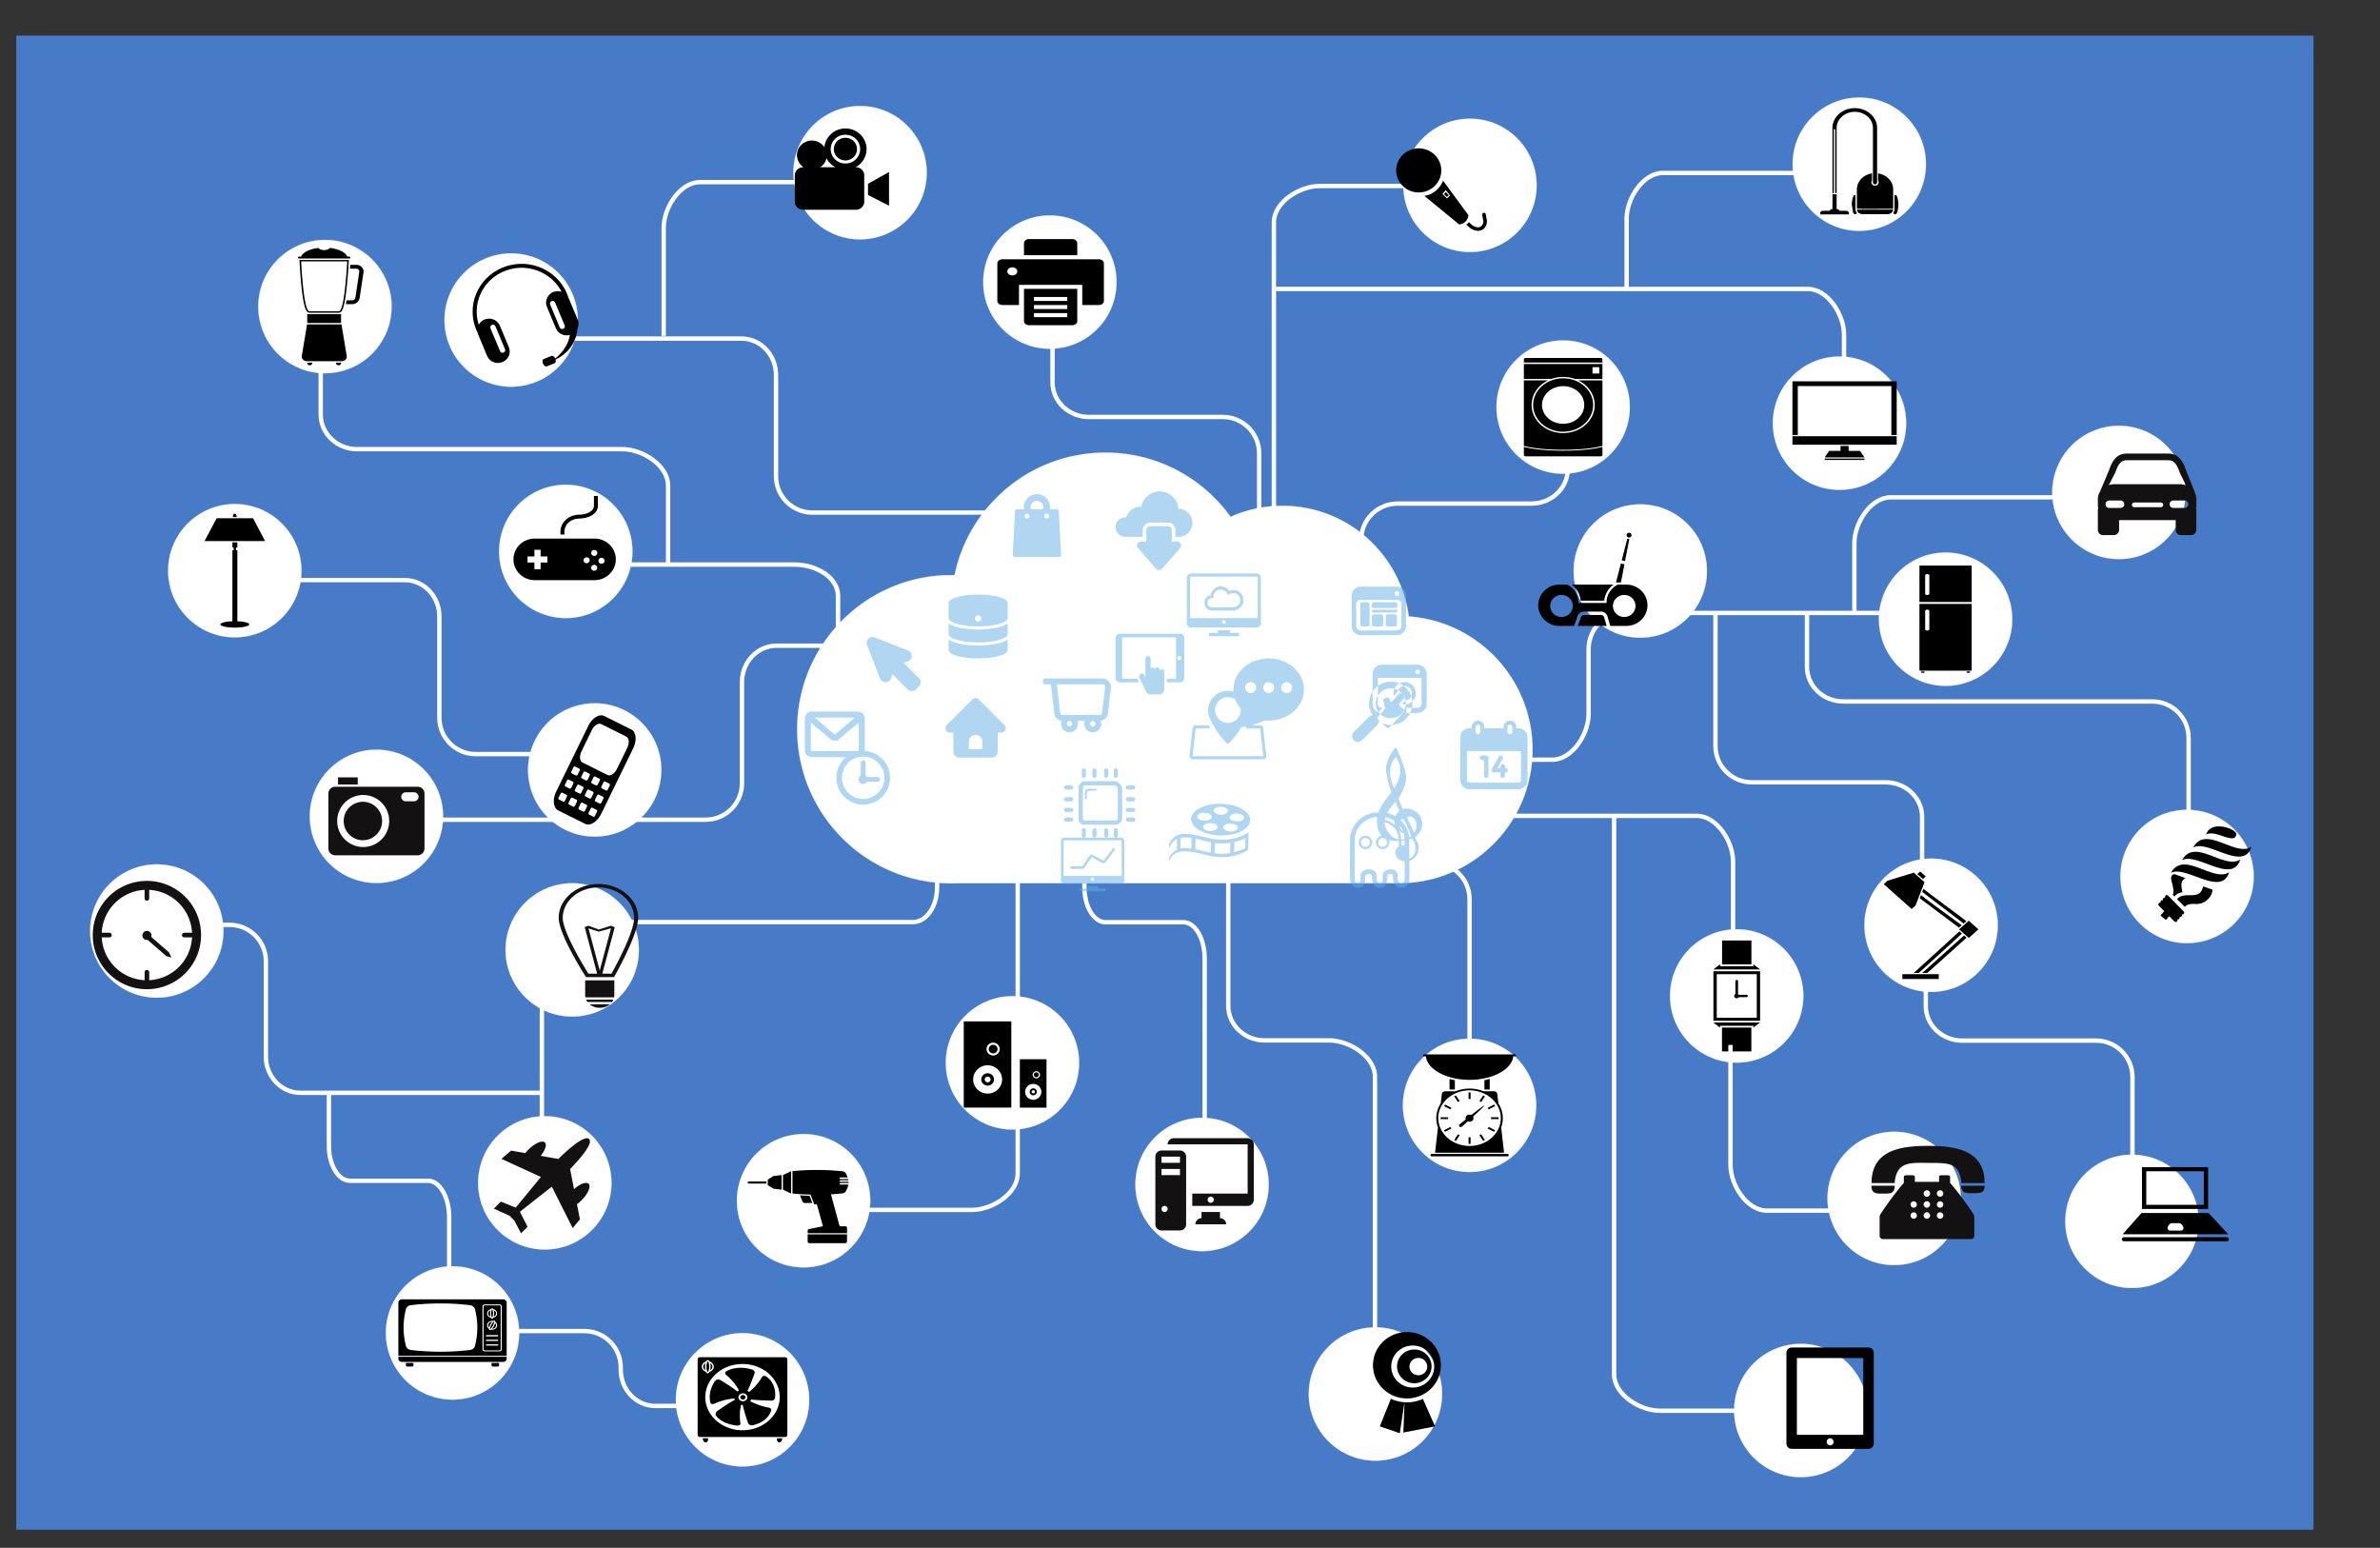 <svg height="1027.3" width="1579.7" xmlns="http://www.w3.org/2000/svg"><rect width="100%" height="100%" fill="#333333" stroke="none"/><path d="m10.787 1015.285h1524.77v-991.614h-1524.77z" fill="#477bc7"/><g stroke="#fff"><path d="m1138.615 406.17v88.936c0 13.328 10.805 24.131 24.131 24.131h88.889c13.329 0 24.133 10.279 24.133 22.957v36.341m-440.014-160.99v-116.663c0-13.328-10.805-24.131-24.131-24.131h-88.889c-13.329 0-24.133-10.279-24.133-22.957v-36.341m-417.684 326.608h187.434c13.328 0 24.131-10.805 24.131-24.131v-67.236c0-13.329 10.279-24.133 22.955-24.133h140.244m154.502 75.668h220.103c13.328 0 24.131-17.011 24.131-30.337v-42.922c0-13.329 10.279-24.133 22.957-24.133h222.027m115.984 424.628v-116.663c0-13.328-10.805-24.131-24.132-24.131h-88.889c-13.329 0-24.133-10.279-24.133-22.957v-36.341" fill="none" stroke-miterlimit="10" stroke-width="2.896"/><path d="m1325.984 614.105c0 24.432-19.807 44.243-44.242 44.243s-44.242-19.811-44.242-44.243c0-24.435 19.807-44.242 44.242-44.242s44.242 19.807 44.242 44.242" fill="#fff" stroke-width=".121"/><path d="m359.669 754.297v-118.087c0-13.36 7.208-24.192 16.101-24.192h230.126c8.893 0 16.102-10.303 16.102-23.014v-9.822m257.852-37.682h246.337c13.328 0 24.131 17.011 24.131 30.337v79.621m-174.905 69.789v-124.396c0-13.328-10.805-24.131-24.131-24.131h-100.997c-13.329 0-24.133-10.278-24.133-22.955v-24.745" fill="none" stroke-miterlimit="10" stroke-width="2.896"/><path d="m741.088 187.237c0 24.432-19.807 44.243-44.242 44.243s-44.242-19.811-44.242-44.243c0-24.435 19.807-44.242 44.242-44.242s44.242 19.807 44.242 44.242m-335.237 597.849c0 24.433-19.808 44.243-44.243 44.243s-44.243-19.811-44.243-44.243c0-24.435 19.808-44.242 44.243-44.242s44.243 19.807 44.243 44.242m613.801-51.436c0 24.433-19.807 44.243-44.242 44.243s-44.242-19.811-44.242-44.243c0-24.435 19.807-44.242 44.242-44.242s44.242 19.807 44.242 44.242m-725.552-191.825c0 24.433-19.807 44.243-44.242 44.243s-44.242-19.811-44.242-44.243c0-24.435 19.807-44.242 44.242-44.242s44.242 19.807 44.242 44.242" fill="#fff" stroke-width=".121"/><path d="m726.632 340.208h-187.434c-13.328 0-24.131-10.805-24.131-24.131v-67.236c0-13.329-10.279-24.133-22.955-24.133h-140.244m323.622 307.861v246.337c0 13.328-17.011 24.131-30.337 24.131h-79.621m279.998-409.113v-246.337c0-13.328 17.011-24.131 30.337-24.131h79.621m-42.852 811.32v-220.103c0-13.328-17.011-24.131-30.337-24.131h-42.922c-13.329 0-24.133-10.279-24.133-22.957v-187.902" fill="none" stroke-miterlimit="10" stroke-width="2.896"/><path d="m1017.195 497.547c0-46.766-36.217-85.069-82.134-88.404-5.489-41.44-40.933-73.424-83.873-73.424a84.282 84.282 0 0 0 -34.398 7.309c-18.569-25.808-48.86-42.617-83.08-42.617-49.31 0-90.467 34.892-100.138 81.333a96.106 96.106 0 0 0 -2.151-.028c-56.494 0-102.289 45.796-102.289 102.289 0 56.495 45.795 102.288 102.289 102.288 1.483 0 2.955-.037 4.422-.101h293.904l-.006-.014c48.408-.638 87.455-40.069 87.455-88.63" fill="#fff" stroke-width=".121"/><path d="m903.458 475.031v-116.663c0-13.328 10.805-24.131 24.131-24.131h88.889c13.329 0 24.133-10.279 24.133-22.957v-36.341" fill="none" stroke-miterlimit="10" stroke-width="2.896"/><path d="m556.228 495.935v-100.456c0-11.476-13.152-20.779-29.373-20.779h-108.196" fill="none" stroke-miterlimit="10" stroke-width="2.965"/><path d="m799.588 753.313v-116.996c0-13.365-6.287-24.2-14.041-24.2h-51.723c-7.756 0-14.043-10.308-14.043-23.023v-36.445" fill="none" stroke-miterlimit="10" stroke-width="2.896"/><path d="m383.511 212.418c0 24.432-19.807 44.243-44.242 44.243s-44.242-19.811-44.242-44.243c0-24.435 19.807-44.242 44.242-44.242s44.242 19.807 44.242 44.242m36.26 153.569c0 24.433-19.807 44.243-44.242 44.243s-44.242-19.811-44.242-44.243c0-24.435 19.807-44.242 44.242-44.242s44.242 19.807 44.242 44.242m296.474 339.443c0 24.432-19.807 44.243-44.242 44.243s-44.242-19.811-44.242-44.243c0-24.435 19.807-44.242 44.242-44.242s44.242 19.807 44.242 44.242m125.84 80.74c0 24.433-19.807 44.243-44.242 44.243s-44.242-19.811-44.242-44.243c0-24.435 19.807-44.242 44.242-44.242s44.242 19.807 44.242 44.242m115.076 139.051c0 24.433-19.807 44.243-44.242 44.243s-44.242-19.811-44.242-44.243c0-24.435 19.807-44.242 44.242-44.242s44.242 19.807 44.242 44.242m239.785-264.192c0 24.432-19.807 44.243-44.242 44.243s-44.242-19.811-44.242-44.243c0-24.435 19.807-44.242 44.242-44.242s44.242 19.807 44.242 44.242m138.645-250.049c0 24.433-19.807 44.243-44.242 44.243s-44.242-19.811-44.242-44.243c0-24.435 19.807-44.242 44.242-44.242s44.242 19.807 44.242 44.242m-253.825-140.777c0 24.432-19.807 44.243-44.242 44.243s-44.242-19.811-44.242-44.243c0-24.435 19.807-44.242 44.242-44.242s44.242 19.807 44.242 44.242m-61.854-147.173c0 24.432-19.807 44.243-44.242 44.243s-44.242-19.811-44.242-44.243c0-24.435 19.807-44.242 44.242-44.242s44.242 19.807 44.242 44.242" fill="#fff" stroke-width=".121"/></g><path d="m968.731 747.703c.426.406 1.154.418 1.595.04 0 0 1.673-1.487 3.894-3.489.349.148.744.243 1.169.243 1.461 0 2.646-1.054 2.646-2.352 0-.393-.107-.758-.289-1.083 3.862-3.516 7.739-7.154 7.527-7.356-.213-.203-4.515 3.083-8.682 6.343a2.901 2.901 0 0 0 -1.202-.258c-1.458 0-2.644 1.057-2.644 2.355 0 .284.06.554.167.811l-4.152 3.313a.955.955 0 0 0 -.029 1.434m16.723-19.853.137-.202-.333-.177-.821-.418-2.463 3.785 1.155.596 2.326-3.583zm6.918 6.261-.666-1.028-4.259 2.192.669 1.027zm-2.69 8.628h4.927v-1.19h-4.927zm2.69 7.426-4.256-2.191-.669 1.027 4.259 2.192zm-10.414 3.272 2.463 3.787 1.156-.595-2.464-3.788zm-7.223 5.788h1.338v-4.382h-1.338zm-5.882-5.788-1.156-.596-2.478 3.802 1.155.594 2.48-3.8zm-6.158-5.463-4.257 2.191.669 1.028 4.258-2.192zm-1.567-6.425h-4.927v1.19h4.927zm2.25-6.274-4.256-2.192-.67 1.028 4.257 2.191zm4.303-3.842 1.157-.596-2.465-3.785-.744.378-.425.217.137.202 2.34 3.583zm8.392-6.37h-1.338v4.383h1.338zm24.404 40.803h-50.128c-.501 0-.898.352-.898.798s.396.797.898.797h50.128c.503 0 .898-.352.898-.797 0-.433-.411-.798-.898-.798m5.125-66.025h-60.392c-.365 0-.669.27-.669.595 0 .324.304.595.669.595h1.17c.669 6.031 6.888 11.197 15.739 13.821 1.137.339 2.311.636 3.526.879 3.056.623 6.339.975 9.76.975 3.452 0 6.766-.353 9.853-.988a44.428 44.428 0 0 0 3.527-.88c8.818-2.623 14.99-7.775 15.66-13.794h1.172c.362 0 .667-.27.667-.595-.014-.338-.318-.608-.683-.608m-50.738 44.792c1.369 8.992 10.065 15.959 20.541 15.959 10.477 0 19.173-6.953 20.541-15.959.123-.811.199-1.651.199-2.488a16.49 16.49 0 0 0 -1.202-6.166c-1.276-3.221-3.542-6.02-6.461-8.142a21.46 21.46 0 0 0 -3.24-1.936 22.593 22.593 0 0 0 -4.606-1.623 23.01 23.01 0 0 0 -5.246-.595c-1.807 0-3.555.203-5.244.595a21.802 21.802 0 0 0 -7.862 3.559c-2.919 2.109-5.169 4.921-6.461 8.142a16.47 16.47 0 0 0 -1.202 6.166c.045.838.121 1.677.243 2.488m-2.355 20.434 1.929-16.783a26.666 26.666 0 0 1 -.5-1.542 16.566 16.566 0 0 1 -.427-2.096 17.421 17.421 0 0 1 1.034-8.912c.261-.677.563-1.326.898-1.975.259-.486.532-.947.838-1.421l.699-6.058c0-1.096 1.004-1.989 2.234-1.989h6.994a22.069 22.069 0 0 1 1.612-.594 24.549 24.549 0 0 1 7.587-1.191c1.869 0 3.681.204 5.399.595a23.172 23.172 0 0 1 3.801 1.19h6.995c1.23 0 2.233.893 2.233 1.989l.699 6.058c.305.461.58.935.837 1.421.336.635.64 1.298.898 1.975a17.502 17.502 0 0 1 1.217 6.41c0 .851-.062 1.691-.183 2.502a19.345 19.345 0 0 1 -.425 2.096 13.61 13.61 0 0 1 -.502 1.542l1.931 16.783h-45.794zm36.276-48.984a47.054 47.054 0 0 1 -3.527.852v6.166h3.527zm-23.141 7.018h-3.526v-6.992a45.73 45.73 0 0 0 3.526.851v6.14zm-42.463 205.312-7.347 18.292 13.258 4.55 3.122-20.572a25.46 25.46 0 0 1 -9.034-2.27zm21.256.056a25.451 25.451 0 0 1 -10.562 2.294c-.558 0-1.089-.045-1.621-.078l-.797 20.123 21.043-4.102-8.064-18.236m-6.755-7.539c-7.865 0-14.255-6.236-14.255-13.93s6.39-13.93 14.255-13.93c7.891 0 14.268 6.236 14.268 13.93s-6.377 13.93-14.268 13.93zm-3.826-36.813c-12.448 0-22.545 9.857-22.545 22.019 0 12.158 10.097 22.019 22.545 22.019 12.435 0 22.531-9.86 22.531-22.019 0-12.161-10.097-22.019-22.531-22.019m7.567 28.664c-3.255 0-5.898-2.579-5.898-5.76 0-3.18 2.644-5.76 5.898-5.76 3.255 0 5.899 2.58 5.899 5.76 0 3.182-2.644 5.76-5.899 5.76zm-2.697-17.091c-6.31 0-11.438 5.007-11.438 11.186 0 6.178 5.128 11.187 11.438 11.187 6.337 0 11.452-5.01 11.452-11.187 0-6.179-5.115-11.186-11.452-11.186"/><path d="m380.995 789.24-2.585-13.237-.082-.083s16.419-16.201 12.702-19.917-20.423 13.222-20.423 13.222l-11.727-2.072c2.994-3.714 4.254-7.402 2.813-8.845-1.724-1.718-6.65.408-10.998 4.752a29.014 29.014 0 0 0 -2.035 2.276l-9.405-1.662-6.429 5.474 26.207 12.03-15.679 19.079c-.406.411-.788.816-1.122 1.229l-9.795-3.978-4.658 4.653 10.474 4.798 3.154 3.152 4.408 8.457 4.321-4.321-5.044-9.963c.259-.174.508-.373.738-.604l20.336-15.986.274.274 13.672 27.121 4.803-5.758-1.961-10.048c.991-.73 1.997-1.59 2.974-2.566 4.35-4.352 6.474-9.275 4.751-10.998-1.548-1.553-5.697.025-9.682 3.525m402.191-17.468h-12.249v-4.084h12.249zm0 8.167h-12.249v-4.084h12.249zm-10.209 24.502a2.04 2.04 0 1 1 .001-4.081 2.04 2.04 0 0 1 -.001 4.081zm10.209-40.838h-12.249a4.083 4.083 0 0 0 -4.086 4.084v44.922a4.081 4.081 0 0 0 4.086 4.084h12.249a4.082 4.082 0 0 0 4.084-4.084v-44.922a4.084 4.084 0 0 0 -4.084-4.084m26.56 44.923v-4.084h-12.253v4.084a4.079 4.079 0 0 0 -4.084 4.084h20.418a4.08 4.08 0 0 0 -4.082-4.084m-6.139-10.21c-1.13 0-2.04-.914-2.04-2.042a2.042 2.042 0 1 1 2.04 2.042zm24.502-42.88h-49.006a4.082 4.082 0 0 0 -4.082 4.084h53.088v32.67h-36.752v8.169h36.752a4.084 4.084 0 0 0 4.086-4.085v-36.754a4.084 4.084 0 0 0 -4.086-4.084m-603.752-234.727h13.085v-4.746h-13.085zm50.466 11.128h-5.537a2.986 2.986 0 1 1 0-5.974h5.537a2.993 2.993 0 0 1 2.991 2.992 2.99 2.99 0 0 1 -2.991 2.982zm-33.765 30.341c-9.523 0-17.255-7.728-17.255-17.254 0-9.534 7.732-17.26 17.255-17.26 9.532 0 17.264 7.727 17.264 17.26 0 9.525-7.732 17.254-17.264 17.254zm36.146-40.01h-54.694a4.555 4.555 0 0 0 -4.555 4.549v36.404a4.555 4.555 0 0 0 4.555 4.553h54.697a4.549 4.549 0 0 0 4.549-4.553v-36.404a4.549 4.549 0 0 0 -4.553-4.549m-36.322 9.994c7.039 0 12.749 5.708 12.749 12.758 0 7.039-5.711 12.752-12.749 12.752s-12.749-5.713-12.749-12.752c0-7.05 5.711-12.758 12.749-12.758" fill="#131112"/><path d="m1154.169 660.279h5.023c.483 0 .88.353.88.782 0 .43-.397.783-.88.783h-5.023c-.293.431-.83.72-1.434.72-.138 0-.275-.015-.413-.045-.724-.168-1.277-.751-1.277-1.442 0-.538.329-1.013.809-1.274v-8.608c0-.292.192-.553.467-.691a.897.897 0 0 1 .413-.093c.486 0 .883.354.883.784v8.608c.222.108.413.277.552.476m-1.83 21.743h10.099v15.837h-19.489v-15.837zm11.651-3.375h4.212l-4.453 3.375v-1.211h-22.113v1.211l-4.453-3.375h26.566zm-.189-38.609 4.453 3.377h-31.017l4.454-3.377v1.214h22.128v-1.214zm-11.462 0h-9.338v-15.837h19.487v15.837zm13.706 35.494h-26.582v-28.941h26.582zm-13.706-30.89h-15.069v32.854h30.968v-32.854h-2.193zm134.515 1.954h-24.183v3.178h24.183zm-36.538-59.783 18.527 16.485 2.564-2.283 2.087-5.377.758-1.969.878-2.261.802-2.08 1.461-3.777-1.748-1.555-3.697-3.29-1.678-1.502-17.391 5.325zm55.514 25.106-1.771 1.578-1.301 1.157-1.79 1.592-.641.571.853.759 1.689 1.502 1.393 1.239 1.678 1.495.82.729 6.421-5.716-6.421-5.716-.93.811zm-35.603 33.866h3.326c7.217-6.58 21.91-19.971 28.674-26.129l-1.689-1.502zm33.382-24.898-27.752 24.898h3.367c6.232-5.589 18.444-16.561 26.066-23.404zm-28.544-26.819-.829 2.126 26.032 19.52 1.789-1.593c-8.804-6.556-23.025-16.651-26.992-20.053m30.074 17.312c-7.125-5.588-22.308-16.509-28.472-21.458l-.794 2.049 27.493 20.993 1.774-1.585zm-28.85-27.97-3.689-3.289 1.907-1.698 3.697 3.289-1.914 1.698zm1.51-165.678c0 .444.888.816 1.388.816.499 0 1.387-.371 1.387-.816v-12.325c0-.444-.888-.813-1.387-.813-.5 0-1.388.369-1.388.813zm-3.791 27.033v-43.939h34.673v43.939c0 .191-.184.355-.401.355h-33.89c-.199-.016-.382-.164-.382-.355m6.567-62.948c0-.445-.888-.816-1.387-.816-.5 0-1.388.371-1.388.816v12.322c0 .446.888.816 1.388.816.499 0 1.387-.37 1.387-.816zm28.106 17.72h-34.673v-23.801c0-.193.184-.354.399-.354h33.872c.217 0 .401.162.401.354zm-1.701 47.037c.334 0 .584-.238.584-.519v-.415h-2.201v.415c0 .297.266.519.584.519zm-30.256 0h-1.016c-.334 0-.583-.238-.583-.519v-.415h2.2v.415c-.015.282-.283.519-.601.519m-253.228-177.776c0 6.889 6.275 12.472 14.019 12.472 3.205 0 6.17-.96 8.536-2.572.196-.132.405-.28.585-.426l.044-.039c.18-.134.359-.28.525-.426l.045-.042a13.277 13.277 0 0 0 1.977-2.118l.061-.079.329-.481.09-.133.284-.466.076-.134.268-.505.06-.106a9.97 9.97 0 0 0 .525-1.28l.045-.146c.06-.159.105-.333.149-.506l.061-.226.105-.439.045-.253.074-.441.03-.253.045-.479.015-.227c.016-.226.029-.466.029-.706l-.029-.706-.015-.227-.045-.479-.03-.253-.074-.44-.045-.253-.105-.44-.061-.226-.149-.506-.045-.146a12.307 12.307 0 0 0 -.525-1.28l-.06-.106-.268-.505-.076-.135c-.09-.159-.179-.32-.284-.465l-.075-.133-.329-.481-.06-.08a12.71 12.71 0 0 0 -1.978-2.117l-.045-.041-.525-.426-.045-.04-.583-.426c-2.366-1.612-5.317-2.572-8.537-2.572-7.759.014-14.034 5.61-14.034 12.5m-5.886 0c0-7.343 5.047-13.646 12.205-16.337a22.424 22.424 0 0 1 7.715-1.374 22.407 22.407 0 0 1 7.713 1.374c7.159 2.691 12.207 8.995 12.207 16.337 0 9.767-8.927 17.722-19.92 17.722s-19.92-7.955-19.92-17.722m39.392-20.907h4.521v-4.211h-4.521zm-30.435-6.33h37.024v9.98h-18.154c-2.441-.892-5.106-1.385-7.907-1.385s-5.467.493-7.908 1.385h-18.167v-1.986l.253-4.495c.043-.763 7.986-3.168 8.664-3.2l6.21-.298zm35.989-3.985h-50.069c-.569 0-1.033.413-1.033.921v2.131h52.137v-2.131c0-.508-.464-.921-1.035-.921m-4.073 31.222c0 10.273-9.406 18.641-20.954 18.641s-20.954-8.368-20.954-18.641c0-7.022 4.389-13.167 10.874-16.337h-15.996v43.506c3.939 1.014 12.117 2.532 26.076 2.532s22.137-1.506 26.076-2.532v-43.506h-15.996c6.47 3.17 10.874 9.301 10.874 16.337m-33.296-19.854h-13.733v-7.383h14.423v6.755c0 .347-.314.627-.689.627m12.342 50.168c13.884 0 22.031-1.45 26.076-2.491v5.317c0 .506-.464.921-1.034.921h-50.085c-.569 0-1.033-.415-1.033-.921v-5.317c4.043 1.041 12.177 2.491 26.076 2.491m-91.031-199.872c7.824 2.617 12.006 10.916 9.351 18.573-2.668 7.645-11.185 11.736-19.009 9.12-7.837-2.604-12.006-10.916-9.351-18.56 2.668-7.645 11.185-11.736 19.009-9.133m37.296 43.372s.321 1.706.705 3.797c.103.59.038 1.27-.18 1.924-.346 1.013-1.09 1.898-1.886 2.257-.641.334-1.898.359-3.194-.077-.923-.308-1.847-.821-2.565-1.501l-1.77-1.629c-.321.744-1.039 1.411-1.744 1.616l1.873 1.719c1 .924 2.193 1.591 3.45 2.014 1.693.552 3.489.68 5.015-.038 1.501-.731 2.54-2.091 3.078-3.604a6.162 6.162 0 0 0 .282-3.091l-.705-3.81c-.103-.629-.706-1.039-1.334-.949-.641.09-1.129.744-1.026 1.372m-23.323-10.864-3.104-3.091s1.449-1.398 2.232-2.54l2.848 3.63-1.975 2.001zm-2.655-11.878s-2.835 8.607-12.391 10.146l23.062 18.92s5.503-.141 6.131-6.17l-16.803-22.896zm2.604 10.851 1.116-1.103-1.834-2.142-1.308 1.373 2.027 1.873m-304.874 595.109c-5.292 0-9.616-4.207-9.616-9.396 0-5.175 4.324-9.382 9.616-9.382 5.307 0 9.602 4.207 9.602 9.382 0 5.189-4.295 9.396-9.602 9.396zm3.636-33.805c2.404 0 4.369 1.906 4.369 4.251 0 2.36-1.964 4.266-4.369 4.266-2.404 0-4.354-1.906-4.354-4.266 0-2.346 1.95-4.251 4.354-4.251zm-19.497-14.117v57.216h31.561v-57.216zm19.497 21.241c1.613 0 2.932-1.29 2.932-2.873s-1.319-2.859-2.932-2.859c-1.612 0-2.932 1.275-2.932 2.859 0 1.583 1.319 2.873 2.932 2.873zm-3.636 13.179c-2.316 0-4.207 1.832-4.207 4.105 0 2.272 1.891 4.119 4.207 4.119 2.331 0 4.222-1.847 4.222-4.119s-1.891-4.105-4.222-4.105m1.952 4.126c0 1.041-.88 1.891-1.95 1.891s-1.935-.85-1.935-1.891c0-1.055.865-1.906 1.935-1.906s1.95.85 1.95 1.906m28.32 13.472c-2.99 0-5.395-2.36-5.395-5.263 0-2.917 2.404-5.277 5.395-5.277 2.961 0 5.38 2.36 5.38 5.277 0 2.903-2.419 5.263-5.38 5.263zm2.023-18.969c1.363 0 2.448 1.07 2.448 2.389s-1.085 2.389-2.448 2.389c-1.349 0-2.433-1.07-2.433-2.389s1.085-2.389 2.433-2.389zm-10.921-7.916v32.102h17.694v-32.102zm8.898 19.306c-1.305 0-2.375 1.041-2.375 2.316s1.07 2.302 2.375 2.302c1.29 0 2.346-1.026 2.346-2.302s-1.056-2.316-2.346-2.316zm2.023-7.388c.909 0 1.642-.718 1.642-1.613s-.733-1.613-1.642-1.613c-.894 0-1.642.718-1.642 1.613s.748 1.613 1.642 1.613m-.935 9.687c0 .586-.484 1.055-1.085 1.055-.616 0-1.099-.469-1.099-1.055s.484-1.07 1.099-1.07a1.08 1.08 0 0 1 1.085 1.07m-278.167-353.397c0-7.618-6.32-13.792-14.108-13.792h-39.717c-7.788 0-14.108 6.173-14.108 13.792 0 7.616 6.32 13.793 14.108 13.793h39.717c7.788 0 14.108-6.177 14.108-13.793"/><path d="m363.356 369.32h-4.537v-4.425h-4.112v4.425h-4.549v4.03h4.549v4.43h4.112v-4.43h4.537z" fill="#fff"/><path d="m396.824 329.188h-2.608v6.854c0 1.292-.886 2.652-2.669 3.756-1.747 1.093-4.307 1.82-7.133 1.814-6.745.011-12.398 4.905-12.422 11.138v2.023h2.632v-2.023c.012-4.609 4.319-8.567 9.79-8.569 6.466-.038 12.24-3.142 12.422-8.139-.012-3.77-.012-6.848-.012-6.854"/><path d="m391.392 371.844c0 1.1-.922 1.993-2.05 1.993-1.116 0-2.038-.893-2.038-1.993 0-1.103.922-1.996 2.038-1.996 1.128 0 2.05.893 2.05 1.996m5.072-4.861c0 1.1-.922 1.993-2.038 1.993-1.128 0-2.038-.893-2.038-1.993s.91-1.993 2.038-1.993c1.116 0 2.038.893 2.038 1.993m4.824 5.202c0 1.1-.922 1.993-2.038 1.993-1.128 0-2.038-.893-2.038-1.993 0-1.103.91-1.994 2.038-1.994 1.116 0 2.038.892 2.038 1.994m-4.874 4.668c0 1.1-.922 1.993-2.038 1.993-1.128 0-2.05-.893-2.05-1.993 0-1.103.922-1.994 2.05-1.994 1.116 0 2.038.892 2.038 1.994" fill="#fff"/><path d="m374.794 215.963c.372.885-.066 1.894-.983 2.26-.903.365-1.94-.06-2.312-.945l-6.337-15.133c-.372-.889.066-1.905.97-2.27.917-.363 1.953.066 2.325.954zm-49.233 1.956a1.724 1.724 0 0 1 .97-2.266c.917-.364 1.966.058 2.325.951l6.337 15.134c.372.886-.066 1.904-.983 2.266a1.779 1.779 0 0 1 -2.298-.95l-6.35-15.135zm50.721-23.053c-6.789-16.232-25.76-24.004-42.366-17.369-16.619 6.641-24.564 25.175-17.775 41.409.239.563.518 1.093.784 1.633.093.501.239.999.452 1.492l5.912 14.104c1.621 3.898 6.178 5.767 10.176 4.171 3.985-1.594 5.885-6.043 4.264-9.942l-5.912-14.104c-1.634-3.903-6.191-5.77-10.176-4.178-1.74.695-3.042 1.946-3.866 3.441-4.57-14.279 2.723-29.835 17.151-35.603 14.467-5.784 30.873.38 37.836 13.77-1.714-.566-3.627-.586-5.447.138-3.985 1.594-5.899 6.045-4.264 9.948l5.912 14.104c1.515 3.611 5.527 5.44 9.286 4.429-1.275 7.704-6.443 12.999-9.725 15.655-.571-1.275-1.661-2.05-2.484-1.72l-5.115 2.045c-.85.337-1.076 1.699-.518 3.042.571 1.346 1.714 2.161 2.551 1.825l5.128-2.045c.717-.29.956-1.34.664-2.48 11.252-5.489 14.095-14.842 14.68-20.857a7.35 7.35 0 0 0 -.027-5.667l-5.912-14.106-.252-.489c-.292-.889-.585-1.768-.956-2.644"/><path d="m708.392 207.808h-22.105v2.68h22.105zm0-5.36h-22.105v2.68h22.105zm0-5.36h-22.105v2.68h22.105zm6.631 0v16.08c0 1.48-1.484 2.68-3.316 2.68h-28.737c-1.832 0-3.316-1.199-3.316-2.68v-21.44h35.366v5.36zm0-27.692h-35.366v-8.04c0-.37.092-.723.261-1.043.503-.962 1.681-1.637 3.054-1.637h28.737l.194.016c.16.008.32.014.471.038h.002c.369.061.713.18 1.027.333v.002l.008.002c.224.11.436.233.62.38l.01.005c.142.114.271.241.385.375l.018.017c.359.423.569.931.577 1.48v.002h.003v8.068zm-43.107 8.038c-1.832 0-3.316 1.199-3.316 2.68s1.484 2.68 3.316 2.68c1.831 0 3.316-1.199 3.316-2.68s-1.484-2.68-3.316-2.68m57.471 25.014h-11.052v-13.4h-41.998v13.4h-11.052c-1.831 0-3.316-1.199-3.316-2.68v-25.014c0-1.48 1.484-2.68 3.316-2.68h64.103c1.832 0 3.316 1.199 3.316 2.68v25.014c0 1.48-1.484 2.68-3.316 2.68" fill-rule="evenodd"/><path d="m577.613 796.943c0 24.432-19.807 44.243-44.242 44.243s-44.242-19.811-44.242-44.243c0-24.435 19.807-44.242 44.242-44.242s44.242 19.807 44.242 44.242m-153.575-166.476c0 24.432-19.807 44.243-44.242 44.243s-44.242-19.811-44.242-44.243c0-24.435 19.807-44.242 44.242-44.242s44.242 19.807 44.242 44.242m708.922-251.48c0 24.432-19.807 44.243-44.242 44.243s-44.242-19.811-44.242-44.243c0-24.435 19.807-44.242 44.242-44.242s44.242 19.807 44.242 44.242m-693.992 132.041c0 24.432-19.807 44.243-44.242 44.243s-44.242-19.811-44.242-44.243c0-24.435 19.807-44.242 44.242-44.242s44.242 19.807 44.242 44.242" fill="#fff" stroke="#fff" stroke-width=".121"/><path d="m385.882 500.524h-70.127c-13.328 0-24.131-10.805-24.131-24.131v-67.236c0-13.329-10.279-24.133-22.955-24.133h-76.258m251.016-9.872v-52.911c0-13.328-17.011-24.131-30.337-24.131h-176.085c-13.329 0-24.133-10.279-24.133-22.957v-62.063" fill="none" stroke="#fff" stroke-miterlimit="10" stroke-width="2.896"/><path d="m259.922 203.487c0 24.432-19.807 44.243-44.242 44.243s-44.242-19.811-44.242-44.243c0-24.435 19.807-44.242 44.242-44.242s44.242 19.807 44.242 44.242m-59.841 175.292c0 24.432-19.807 44.243-44.242 44.243s-44.242-19.811-44.242-44.243c0-24.435 19.807-44.242 44.242-44.242s44.242 19.807 44.242 44.242" fill="#fff" stroke="#fff" stroke-width=".121"/><path d="m846.843 191.761h352.989c13.328 0 24.131 17.011 24.131 30.337v47.627" fill="none" stroke="#fff" stroke-miterlimit="10" stroke-width="2.896"/><path d="m1265.196 280.876c0 24.432-19.807 44.243-44.242 44.243s-44.242-19.811-44.242-44.243c0-24.435 19.807-44.242 44.242-44.242s44.242 19.807 44.242 44.242" fill="#fff" stroke="#fff" stroke-width=".121"/><path d="m1213.625 114.788h-109.832c-13.328 0-24.131 17.011-24.131 30.337v47.627" fill="none" stroke="#fff" stroke-miterlimit="10" stroke-width="2.896"/><path d="m1278.326 108.977c0 24.432-19.807 44.243-44.242 44.243s-44.242-19.811-44.242-44.243c0-24.435 19.807-44.242 44.242-44.242s44.242 19.807 44.242 44.242" fill="#fff" stroke="#fff" stroke-width=".121"/><path d="m94.507 613.829h57.843c13.328 0 24.131 10.805 24.131 24.131v63.249c0 13.329 10.279 24.133 22.957 24.133h160.017" fill="none" stroke="#fff" stroke-miterlimit="10" stroke-width="2.896"/><path d="m148.301 617.931c0 24.432-19.807 44.243-44.242 44.243s-44.242-19.811-44.242-44.243c0-24.435 19.807-44.242 44.242-44.242s44.242 19.807 44.242 44.242" fill="#fff" stroke="#fff" stroke-width=".121"/><path d="m397.206 586.723c-14.56 0-26.364 10.078-26.364 22.504 0 11.257 18.114 39.298 18.114 39.298l18.593-.017s16.014-27.854 16.014-39.282c0-12.423-11.796-22.5-26.357-22.5zm0 2.277c13.06 0 23.683 9.08 23.683 20.226 0 9.427-11.934 31.47-15.019 37.002l-15.319.009c-5.383-8.513-17.03-28.675-17.03-37.012 0-11.149 10.622-20.226 23.683-20.226m-7.294 76.035h16.329a7.82 7.82 0 0 0 .891-1.565h-18.105c.235.551.526 1.073.885 1.565m8.151 3.864c2.624 0 4.998-.9 6.741-2.349h-13.48c1.746 1.447 4.111 2.349 6.738 2.349m9.691-18.217h-19.35v9.955c0 .453.07.886.153 1.321h19.038c.079-.433.159-.868.159-1.321zm-9.69-6.549-7.46-27.921 6.828 2.141 8.119-2.246-7.487 28.027zm9.951-28.713.015-.047-.27-.05-2.289-.901-8.043 2.536-6.776-2.536-2.555.831v.179l.018.005 8.838 33.092h2.22l8.841-33.092.015-.005-.015-.012m-308.981 35.165v-5.36a1.526 1.526 0 0 0 -3.05 0v5.36c-15.369-.778-27.678-13.076-28.45-28.45h5.121a1.524 1.524 0 0 0 0-3.048h-5.123c.776-15.382 13.088-27.687 28.461-28.461l-.02.076v5.589a1.525 1.525 0 0 0 3.05 0v-5.587l-.02-.074c15.379.774 27.689 13.076 28.464 28.457h-5.158a1.524 1.524 0 1 0 0 3.048h5.158c-.77 15.373-13.07 27.672-28.444 28.45zm-1.523-65.912c-19.853 0-35.939 16.088-35.939 35.935s16.086 35.941 35.939 35.941c19.845 0 35.937-16.094 35.937-35.941s-16.092-35.935-35.937-35.935m2.821 37.136c.108-.308.192-.619.192-.952a3 3 0 1 0 -6.003 0 3.005 3.005 0 0 0 3.004 3.004c.159 0 .3-.067.451-.094l.071.094 12.435 10.793 3.357.884-1.666-3.459-11.841-10.271" fill="#131112"/><path d="m557.918 784.395c-.323 0-.589-.237-.589-.524s.265-.526.589-.526h5.166a7.324 7.324 0 0 0 -.155-.772h-5.011c-.323 0-.589-.238-.589-.525 0-.288.265-.523.589-.523h4.703c-.31-.924-.758-1.886-1.334-2.935-.405-.575-1.305-1.099-1.951-1.174a166.54 166.54 0 0 0 -17.227-.898c-5.364 0-10.711.261-16.104.786v14.86c1.53.149 3.061.275 4.591.375 2.47.174 4.943.3 7.399.362l2.092 5.531.322.837h1.756l4.056 14.624-8.971 1.81c-.646.175-1.165.462-1.165 1.037v1.748h26.127v-3.559c0-.573-.519-1.035-1.166-1.035h-3.761l-5.743-21.206c2.598-.149 5.195-.362 7.806-.635.646-.075 1.559-.601 1.952-1.174.954-1.724 1.544-3.222 1.782-4.669h-5.152c-.322 0-.59-.238-.59-.527 0-.285.268-.522.59-.522h5.264a7.173 7.173 0 0 0 0-.776h-5.279v.013zm-21.846 39.672c0 .574.52 1.036 1.166 1.036h23.795c.648 0 1.166-.461 1.166-1.036v-4.794h-26.128v4.794zm1.278-30.395a181.147 181.147 0 0 1 -6.415-.312l1.853 4.358c.168.4.702.723 1.179.723h5.194l-1.811-4.77zm-41.556-8.803 1.347.699h11.554v-1.398h-11.54l-1.362.699zm13.787-1.935v3.646l3.735 2.359 5.447.649v-9.678l-5.447.649-3.735 2.374zm10.093-2.999 5.433-2.597v14.836l-5.433-2.597zm733.582-490.43h-63.543v5.656h69.209v-5.656zm-63.543-36.433v35.637h3.547v-32.482h62.116v32.482h3.545v-35.637h-69.209zm21.413 52.217h26.4v-.924h-26.4zm15.888-9.335v3.282h7.543l2.955 4.336h-26.386l2.956-4.336h7.54v-3.282zm-1.65-156.063h-4.497c-.13-.619-.727-1.109-1.473-1.109h-.354v-9.849h-2.751v9.849h-.339c-.745 0-1.344.476-1.473 1.109h-4.497c-1.019 0-1.845.734-1.845 1.641v.778h19.075v-.778c-.016-.907-.84-1.641-1.845-1.641m-6.325-11.763v-43.182c0-5.917 5.404-10.727 12.053-10.727 6.65 0 12.053 4.809 12.053 10.727v36.17c0 .677.615 1.238 1.375 1.238.761 0 1.376-.548 1.376-1.238v-36.241c-.032-7.242-6.649-13.117-14.803-13.117-8.17 0-14.819 5.917-14.819 13.188v43.182h.907v-42.36h.921v42.36zm13.461 10.999.08.461c.373 1.454 1.828 2.549 3.593 2.549h16.728c1.925 0 3.512-1.326 3.673-3.01h-23.994zm19.187-18.588-3.674 8.226c2.2-.358 8.84-.473 8.383-4.9-.372-1.973-1.342-3.743-2.75-5.198-5.126-3.648-4.855 1.974-1.959 1.872m-.614 5.156c-1.795.244-3.964.418-6.553.418-2.636 0-4.788-.173-6.552-.432v1.743h13.104zm0 4.146h-13.089v.575h13.089zm0 4.579h-13.089v.56h13.089zm-13.702-13.881s2.113-5.376-1.959-1.872c-1.358 1.412-2.33 3.138-2.717 5.04.09 1.787 2.331.907 4.677 1.31zm9.157-.647c.258.346.403.749.403 1.195 0 1.18-1.084 2.145-2.411 2.145-1.326 0-2.411-.965-2.411-2.145 0-.446.146-.849.405-1.195v-4.809c-2.605.388-4.918 1.512-6.666 3.125 2.088.619.561 2.217.563 2.231l.692 4.579c1.748.258 4.765.526 7.416.533 2.592.007 5.212.737 6.553-.431l2.075-4.031c.005-.013-2.043-2.262.042-2.88-1.746-1.613-4.076-2.736-6.664-3.125zm-9.157 18.689v-13.002c-2.33-.388 11.564-2.984-4.79-1.31a9.658 9.658 0 0 0 -.096 1.367v12.93h4.886zm13.702-5.3h-13.089v.562h13.089zm0-1.152h-13.089v.561h13.089zm5.42-7.702c-3.915 1.257-23.257-.419-19.225 1.166l-1.598 13.048 20.904-.061v-12.93c0-.418-.032-.821-.081-1.223m-5.42 6.566h-13.089v.561h13.089zm-13.088 7.587h13.089v-3.024h-13.089zm-6.424-9.115-.291-.029c-.727 0-1.084.52-1.31 1.167 0 0-.857 2.275-.857 5.183l.857 5.183c.21.648.582 1.167 1.31 1.167.584 0 1.069-.332 1.231-.807-.583-.692-.94-1.541-.94-2.477zm27.619 1.124s.857 2.275.857 5.183c0 2.909-.857 5.183-.857 5.183-.211.648-.583 1.167-1.312 1.167-.614 0-1.116-.374-1.262-.879.55-.678.873-1.497.873-2.391v-9.357c.13-.03.242-.059.389-.059.728-.015 1.1.52 1.312 1.153m-1028.474 40.983h1.139c.386 0 .702-.28.702-.623 0-.341-.316-.623-.702-.623h-1.384c-1.05-2.819-5.64-5.092-11.56-5.777-.507.825-2.014 1.416-3.784 1.416s-3.258-.592-3.785-1.402c-5.885.684-10.438 2.943-11.506 5.762h-1.384c-.387 0-.702.282-.702.623 0 .343.315.623.702.623h1.139zm-25.366 35.018h19.62c3.89 0 5.467-33.116 5.467-33.116h-30.551c0-.017 1.507 33.116 5.464 33.116m-3.554-4.999c-.631-2.774-1.209-6.635-1.715-11.483-.86-8.207-1.245-16.524-1.261-16.604l-.054-.979h32.771l-.048.979c0 .034-.038.873-.125 2.275a99.206 99.206 0 0 1 -.158 2.524 312.138 312.138 0 0 1 -.998 11.805c-.385 3.63-.806 6.716-1.26 9.208-.158.826-.297 1.591-.457 2.275l-.051.249c-.946 4.081-1.927 5.701-3.486 5.701h-19.603c-1.574-.016-2.607-1.73-3.554-5.95m24.874 13.723 3.536 21.28c0 1.744-1.595 3.146-3.536 3.146h-22.86c-1.962 0-3.54-1.416-3.54-3.146l3.54-21.28zm-3.591 25.64c0 .81.735 1.48 1.664 1.48.91 0 1.664-.654 1.664-1.48v-.264h-3.327zm-19.146 0c0 .81.736 1.48 1.662 1.48.93 0 1.666-.654 1.666-1.48v-.264h-3.328zm1.417-32.478h-1.417v5.889h22.456v-5.889h-1.419zm35.998-28.272-.018.171-2.574 17.228c-.438 2.556-2.416 4.253-4.957 4.253h-4.258l.018-.061c.175-.748.332-1.574.491-2.46h3.766c1.313 0 1.98-1.075 2.139-2.09l2.556-17.117c-.034-1.013-.982-1.822-2.12-1.822h-4.082c.073-.967.123-1.823.159-2.524h3.923c2.734 0 4.958 1.979 4.958 4.425m-83.94 163.758h-13.603l-8.054 15.158h40.191l-7.953-15.158zm.125 68.377v-47.057h-.868v-1.908h.868v-3.418h-3.271v3.418h.812v1.908h-.812v47.057c-4.542.167-8.009 1.042-8.009 2.091 0 1.169 4.291 2.122 9.59 2.122s9.589-.946 9.589-2.122c0-1.049-3.413-1.916-7.9-2.091m-.349-69.203h-2.691l.556-2.108h1.581l.555 2.108zm259.185 153.16-6.899 14.118c-1.534 3.141-4.353 4.905-6.291 3.928l-16.491-8.216c-1.945-.976-2.275-4.296-.734-7.452l6.894-14.126c1.536-3.141 4.353-4.905 6.291-3.928l16.493 8.216c1.938.977 2.268 4.311.736 7.451zm-11.693 25.181-1.226 2.504c-.272.561-.777.873-1.122.708l-2.932-1.463c-.344-.18-.406-.763-.128-1.325l1.225-2.518c.272-.561.773-.873 1.119-.693l2.932 1.463c.345.165.4.764.132 1.325zm-4.24 8.679-1.227 2.518c-.274.547-.775.873-1.118.693l-2.936-1.462c-.35-.165-.407-.763-.13-1.325l1.224-2.504c.277-.562.775-.873 1.125-.708l2.93 1.463c.347.165.402.764.132 1.325zm-4.241 8.679-1.227 2.518c-.275.562-.775.873-1.12.708l-2.937-1.462c-.341-.18-.399-.779-.127-1.34l1.222-2.504c.276-.562.775-.873 1.124-.708l2.93 1.477c.35.165.401.764.135 1.31zm-6.653-3.304-1.226 2.504c-.27.561-.772.873-1.12.708l-2.934-1.477c-.345-.165-.401-.764-.133-1.31l1.23-2.519c.267-.546.774-.873 1.117-.693l2.936 1.462c.345.165.402.764.13 1.325zm-6.647-3.333-1.23 2.519c-.272.561-.775.873-1.12.708l-2.933-1.463c-.346-.18-.406-.763-.131-1.325l1.228-2.519c.27-.561.775-.873 1.12-.708l2.936 1.462c.341.18.398.779.13 1.325zm-6.655-3.303-1.227 2.504c-.273.561-.77.873-1.12.708l-2.931-1.477c-.35-.165-.408-.749-.134-1.31l1.228-2.519c.27-.561.774-.873 1.12-.693l2.933 1.463c.348.165.403.764.131 1.325zm-1.171-8.27 1.227-2.504c.274-.561.774-.873 1.121-.708l2.934 1.463c.343.18.402.764.131 1.325l-1.229 2.519c-.269.546-.772.873-1.118.693l-2.932-1.463c-.348-.165-.405-.764-.134-1.325zm4.242-8.679 1.23-2.519c.27-.561.771-.873 1.116-.693l2.935 1.462c.346.165.404.764.132 1.325l-1.227 2.504c-.273.561-.774.873-1.121.708l-2.933-1.463c-.344-.18-.405-.764-.132-1.325zm7.822 11.573-1.226 2.518c-.273.561-.775.873-1.118.693l-2.94-1.462c-.342-.166-.401-.764-.13-1.311l1.229-2.519c.274-.561.774-.873 1.12-.708l2.932 1.463c.347.18.408.763.132 1.325zm5.478-4.937 1.233-2.519c.272-.561.77-.873 1.117-.693l2.933 1.463c.348.165.403.764.13 1.325l-1.223 2.504c-.275.562-.775.873-1.125.708l-2.932-1.463c-.342-.18-.403-.764-.133-1.325zm1.043 6.93c.344.18.405.764.13 1.325l-1.227 2.518c-.274.561-.774.873-1.122.694l-2.932-1.463c-.345-.165-.402-.764-.13-1.325l1.226-2.504c.273-.561.77-.873 1.12-.708l2.935 1.462zm-7.692-10.248 1.23-2.519c.27-.561.772-.873 1.117-.693l2.932 1.463c.347.165.406.763.132 1.325l-1.224 2.504c-.275.562-.775.873-1.12.708l-2.936-1.462c-.343-.18-.4-.779-.131-1.325zm33.026-31.092-17.919-8.944c-3.281-1.642-8.05 1.349-10.648 6.66l-21.19 43.381c-2.597 5.325-2.039 10.953 1.243 12.595l17.919 8.944c3.283 1.642 8.053-1.349 10.65-6.66l21.193-43.395c2.596-5.325 2.038-10.967-1.248-12.595m663.923-128.983c0 .872-.718 1.582-1.616 1.582s-1.616-.709-1.616-1.582c0-.876.718-1.584 1.616-1.584s1.616.708 1.616 1.584m-2.8 2.324-3.72 14.435 2.219.452 2.822-14.599-1.321-.287zm-7.517 29.103h3.271l2.347-12.097-2.373-.475-3.245 12.571m5.473 22.894c-4.143 0-7.491-3.272-7.491-7.311 0-4.038 3.348-7.311 7.491-7.311 4.13 0 7.478 3.273 7.478 7.311 0 4.039-3.348 7.311-7.478 7.311zm-41.636 0c-4.13 0-7.478-3.272-7.478-7.311 0-4.038 3.348-7.311 7.478-7.311s7.491 3.273 7.491 7.311c0 4.039-3.361 7.311-7.491 7.311zm43.033-21.479h-5.785c-7.119 3.911-7.337 10.613-7.35 11.339l.115.822h-18.599l-.064-.664c-.859-7.564-5.285-10.428-7.619-11.497h-5.131c-7.747 0-14.032 6.138-14.032 13.71s6.285 13.71 14.032 13.71h9.8l2.283-6.539c.654-1.738 2.347-2.927 4.233-2.976h11.403c1.898.049 3.579 1.285 4.156 3.06l1.873 6.455h10.685c7.747 0 14.032-6.139 14.032-13.71 0-7.573-6.285-13.71-14.032-13.71zm-16.713 20.143h-11.403c-.731-.045-1.886.754-2.065 1.458l-2.014 5.82h19.137l-1.706-5.836c-.154-.7-1.231-1.485-1.95-1.442zm-13.545-9.474h15.623c.141-1.893 1.077-6.941 6.08-10.669h-27.783c2.463 1.762 5.272 4.968 6.08 10.669"/><path d="m1071.34 541.63v370.578c0 13.328 17.011 24.131 30.337 24.131h79.621m-883.175-75.429v-53.009c0-13.365-6.287-24.2-14.041-24.2h-51.723c-7.756 0-14.043-10.308-14.043-23.023v-36.445" fill="none" stroke="#fff" stroke-miterlimit="10" stroke-width="2.896"/><path d="m344.602 884.7c0 24.432-19.807 44.243-44.242 44.243s-44.242-19.811-44.242-44.243c0-24.435 19.807-44.243 44.242-44.243s44.242 19.807 44.242 44.243" fill="#fff" stroke="#fff" stroke-width=".121"/><path d="m324.539 883.452h63.341c13.328 0 24.131 10.805 24.131 24.131v1.439c0 13.329 10.279 24.133 22.957 24.133h36.341" fill="none" stroke="#fff" stroke-miterlimit="10" stroke-width="2.896"/><path d="m537.079 929.082c0 24.432-19.807 44.243-44.242 44.243s-44.242-19.811-44.242-44.243c0-24.435 19.807-44.243 44.242-44.243s44.242 19.807 44.242 44.243" fill="#fff" stroke="#fff" stroke-width=".121"/><path d="m1248.439 803.514h-75.706c-13.328 0-24.131-17.011-24.131-30.337v-79.621" fill="none" stroke="#fff" stroke-miterlimit="10" stroke-width="2.896"/><path d="m1301.466 795.403c0 24.432-19.807 44.243-44.242 44.243s-44.242-19.811-44.242-44.243c0-24.435 19.807-44.242 44.242-44.242s44.242 19.807 44.242 44.242m157.833 15.227c0 24.432-19.807 44.243-44.242 44.243s-44.242-19.811-44.242-44.243c0-24.435 19.807-44.242 44.242-44.242s44.242 19.807 44.242 44.242" fill="#fff" stroke="#fff" stroke-width=".121"/><path d="m1280.147 771.844c12.659.122 20.587-.666 21.663 13.369h15.44c0-21.74-18.962-24.668-37.508-24.668-18.544 0-37.506 2.929-37.506 24.668h15.323c1.185-14.305 10.031-13.495 22.589-13.369m-30.269 20.355c3.761 0 6.889.224 7.584-3.473a9.242 9.242 0 0 0 .149-1.733h-15.468c0 5.503 3.465 5.207 7.734 5.207m52.027-5.206h-.145c0 .666.058 1.238.162 1.733.734 3.409 3.862 3.2 7.61 3.2 4.289 0 7.766.284 7.766-4.933zm-14.191 7.28a2.13 2.13 0 0 1 -2.13-2.133 2.13 2.13 0 1 1 4.26 0 2.13 2.13 0 0 1 -2.13 2.133zm0 7.305a2.13 2.13 0 1 1 0-4.26 2.13 2.13 0 0 1 0 4.26zm0 7.309a2.13 2.13 0 1 1 0-4.26 2.13 2.13 0 0 1 0 4.26zm-8.769-14.614a2.129 2.129 0 0 1 -2.13-2.133 2.13 2.13 0 1 1 4.26 0 2.13 2.13 0 0 1 -2.13 2.133zm0 7.305a2.129 2.129 0 0 1 -2.13-2.128 2.13 2.13 0 1 1 4.26 0 2.13 2.13 0 0 1 -2.13 2.128zm0 7.309a2.129 2.129 0 0 1 -2.13-2.128 2.13 2.13 0 1 1 4.26 0 2.13 2.13 0 0 1 -2.13 2.128zm-8.767-7.309a2.132 2.132 0 0 1 0-4.261 2.13 2.13 0 1 1 0 4.261zm0 7.309a2.132 2.132 0 0 1 0-4.261 2.13 2.13 0 1 1 0 4.261zm24.178-25.64v-2.186c0-.98-1.129-1.037-2.523-1.037h-2.267c-1.392 0-2.519.058-2.519 1.037v3.345h-16.081v-3.345c0-.98-1.125-1.037-2.515-1.037h-2.271c-1.394 0-2.519.058-2.519 1.037v4.094c-3.665 3.806-15.647 20.008-16.081 21.97l.004 13.092c0 1.206.984 2.19 2.188 2.19h58.466a2.194 2.194 0 0 0 2.188-2.19v-13.156c-.429-1.902-12.411-18.1-16.072-21.906v-1.908" fill="#131112"/><path d="m328 877.667c.019-.145.037-.274.019-.354l-.019-.163-.163.08c-.091.049-.18.13-.31.244-.381.339-.887.969-1.416 1.938-.527.969-.761 1.712-.836 2.198-.017.146-.037.274-.017.356l.017.16.163-.08c.093-.049.183-.13.31-.242.381-.34.891-.969 1.415-1.94.529-.969.765-1.712.837-2.198m-1.326-.339h-.035c-.984 0-1.91.516-2.326 1.294a1.998 1.998 0 0 0 -.111 1.76c.111.259.256.502.455.712.182-.679.51-1.421.8-1.972a9.846 9.846 0 0 1 1.217-1.794m1.163 2.811a9.798 9.798 0 0 1 -1.236 1.795h.038c.98 0 1.906-.517 2.326-1.293.308-.55.345-1.179.106-1.761a2.243 2.243 0 0 0 -.455-.712c-.143.68-.487 1.439-.78 1.971m-1.309-5.737.111.145.106-.145a.942.942 0 0 0 .146-.339c.164-.452.329-1.211.329-2.295 0-1.066-.164-1.842-.329-2.294l-.146-.341-.106-.146-.111.146c-.053.08-.109.193-.145.341-.164.452-.328 1.211-.328 2.294 0 1.066.163 1.843.328 2.295zm-.98-.532c-.182-.679-.236-1.487-.236-2.086 0-.596.054-1.405.236-2.084-.891.372-1.508 1.164-1.508 2.084 0 .922.635 1.715 1.508 2.086m3.688-2.102c0-.922-.619-1.73-1.508-2.085.182.679.236 1.487.236 2.085s-.054 1.405-.236 2.085c.889-.355 1.508-1.148 1.508-2.085m1.508 14.772c0-.243-.218-.436-.489-.436h-7.233c-.272 0-.491.193-.491.436 0 .242.219.436.491.436h7.233c.272 0 .489-.195.489-.436m-.489 1.098h-7.233m7.723 1.972c0-.242-.218-.436-.489-.436h-7.233c-.272 0-.491.195-.491.436 0 .243.219.435.491.435h7.233c.272 0 .489-.192.489-.435m0 3.071c0-.243-.218-.436-.489-.436h-7.233c-.272 0-.491.193-.491.436 0 .242.219.436.491.436h7.233c.272 0 .489-.195.489-.436m-.962-14.028a2.943 2.943 0 0 0 -1.036-1.31c0-.387-.13-.677-.436-.807-.091-.032-.18-.065-.292-.065-.218 0-.455.098-.69.258a3.364 3.364 0 0 0 -.69-.064c-1.273 0-2.456.663-2.999 1.663a2.67 2.67 0 0 0 -.147 2.264 2.93 2.93 0 0 0 1.038 1.308c0 .389.125.68.434.809a.85.85 0 0 0 .292.065c.218 0 .454-.098.69-.259.237.048.456.066.692.066 1.271 0 2.452-.664 2.997-1.665a2.678 2.678 0 0 0 .146-2.263m-6.469-6.884c0 1.389 1.089 2.553 2.544 2.877.199.339.454.566.782.566.325 0 .599-.228.781-.566 1.452-.323 2.544-1.487 2.544-2.877s-1.091-2.554-2.544-2.877c-.2-.34-.456-.566-.781-.566-.329 0-.599.226-.782.566-1.455.322-2.544 1.487-2.544 2.877m8.996-4.606v28.362c0 .42-.382.775-.873.775h-9.614c-.472 0-.873-.339-.873-.775v-28.362c0-.421.382-.775.873-.775h9.614c.491.015.873.354.873.775m.743 0c0-.793-.726-1.422-1.597-1.422h-9.614c-.891 0-1.599.647-1.599 1.422v28.362c0 .792.727 1.421 1.599 1.421h9.614c.889 0 1.597-.646 1.597-1.421zm-17.826 1.632c-.346-1.212-1.782-2.36-3.144-2.521a168.005 168.005 0 0 0 -39.472 0c-1.362.177-2.798 1.326-3.144 2.521-2.125 8.388-2.125 16.306 0 24.694.346 1.212 1.782 2.36 3.144 2.521a168.005 168.005 0 0 0 39.472 0c1.362-.177 2.798-1.326 3.144-2.521 2.126-8.387 2.126-16.306 0-24.694m21.081-4.218v35.312h-71.911v-35.312c0-1.212 1.109-2.199 2.472-2.199h66.985c1.363 0 2.453.987 2.453 2.199m-71.911 37.17c0 1.211 1.109 2.197 2.472 2.197h66.985c1.363 0 2.472-.986 2.472-2.197v-1.212h-71.929zm61.877 4.395c0 .486.436.874.983.874h3.034c.546 0 .983-.388.983-.874v-1.536h-5.016v1.536zm-56.862-1.536h5.017v1.536c0 .486-.436.874-.984.874h-3.052c-.545 0-.981-.388-.981-.874zm200.044 5.614c.129.268.258.408.345.433.086-.025.216-.166.344-.433.056-.128.13-.268.186-.447.201-.586.388-1.48.388-2.667 0-1.188-.173-2.082-.388-2.668-.057-.178-.131-.332-.186-.447-.129-.267-.272-.42-.344-.433-.087.025-.201.167-.345.433-.058.128-.129.268-.185.447-.202.586-.375 1.48-.375 2.668 0 1.187.173 2.081.388 2.667.044.167.114.319.172.447m3.402-3.114c0-.971-.573-1.812-1.435-2.298.172.701.244 1.507.244 2.298 0 .792-.085 1.596-.244 2.298.862-.485 1.435-1.327 1.435-2.298m-4.665 2.298c-.171-.702-.243-1.506-.243-2.298 0-.79.086-1.597.243-2.298-.861.486-1.434 1.326-1.434 2.298 0 .97.573 1.813 1.434 2.298m25.86 16.745a1.845 1.845 0 0 0 -1.779-.076l-.274.167a1.448 1.448 0 0 0 -.617 1.134v.027c0 .19.043.369.114.534.158.371.474.677.89.843.158.063.314.101.487.114l.217.026c.558 0 1.047-.242 1.361-.613.073-.09.144-.179.187-.282.099-.191.159-.395.159-.623 0-.409-.188-.767-.476-1.048l-.271-.205m1.723 2.375c.185-.346.286-.715.286-1.123 0-.767-.373-1.47-.962-1.94l-.171-.13a3.141 3.141 0 0 0 -1.822-.561c-.559 0-1.09.141-1.536.384l-.186.101c-.761.486-1.248 1.264-1.248 2.146 0 .178.014.344.058.522l.013.051c.26 1.021 1.177 1.839 2.34 2.03h.028c.172.025.344.038.531.038 1.119 0 2.095-.548 2.598-1.365l.072-.153m18.653-.933c-.157 1.238-1.203 2.107-2.381 2.043-4.55-.129-9.042-.256-13.519-.755a4.525 4.525 0 0 1 -.559 1.111c3.832 2.043 7.793 3.421 12.442 4.34 1.205.167 1.807 1.097 1.392 2.144-2.023 5.322-6.227 7.926-12.055 9.483-1.478.242-2.883-.447-3.242-1.518-1.363-3.969-2.669-7.926-3.502-11.985-.374 0-.747-.039-1.104-.104-.904 3.983-1.048 7.824-.503 12.1.231 1.06-.632 1.814-1.938 1.724-5.267-.408-10.847-2.374-13.991-6.305-.788-.995-.559-2.451.459-3.179 3.803-2.731 7.621-5.373 11.81-7.569a4.598 4.598 0 0 1 -.272-.981c-4.722.446-9.025 1.621-13.516 3.548-1.134.6-2.268.141-2.526-1.097-.976-4.826.272-10.109 3.358-14.168.717-.932 2.167-1.149 3.244-.51 3.975 2.373 7.85 4.811 11.366 7.644a6.785 6.785 0 0 1 1.117-.676c-2.021-3.868-4.763-7.097-8.394-10.249-1.047-.766-1.091-1.915.1-2.578 5.079-2.758 11.709-2.798 17.177-.97 1.218.407 1.837 1.506 1.434 2.502-1.421 3.918-2.84 7.772-4.705 11.499.4.23.774.485 1.104.79 3.415-2.718 6.055-5.806 8.395-9.61.531-1.046 1.707-1.456 2.741-.792 4.921 3.229 6.759 8.872 6.069 14.117m3.115-.294c0-12.137-11.064-21.978-24.712-21.978-13.647 0-24.71 9.841-24.71 21.978 0 12.139 11.063 21.98 24.71 21.98 13.648 0 24.712-9.841 24.712-21.98m-48.992-16.822c.303.626.718 1.021 1.249 1.021s.945-.408 1.248-1.021c1.593-.471 2.754-1.799 2.754-3.382 0-1.57-1.161-2.91-2.754-3.383-.303-.624-.717-1.021-1.248-1.021s-.946.408-1.249 1.021c-1.593.473-2.755 1.814-2.755 3.396 0 1.57 1.162 2.91 2.755 3.37m54.057-8.258v50.161c0 .778-.703 1.403-1.576 1.403h-56.396c-.877 0-1.578-.624-1.578-1.403v-50.161c0-.779.701-1.405 1.578-1.405h56.397c.859-.013 1.576.625 1.576 1.405m-3.443 52.408h-3.444c-.512 3.606 3.444 3.606 3.444 0zm-52.68 0h3.443c.511 3.606-3.443 3.606-3.443 0zm996.276-154.94h-38.186v-22.319h38.186zm-41.045-25.051v27.783h43.907v-27.783zm57.621 47.871c0-.744-.628-1.347-1.372-1.347h-68.239a1.36 1.36 0 0 0 -1.372 1.347c0 .731.616 1.334 1.372 1.334h68.239c.744 0 1.372-.603 1.372-1.334m-31.864-5.74h-6.965c-1.398 0-2.142-1.09-1.668-2.45.475-1.36 1.655-2.463 2.642-2.463h4.938c.975 0 2.168 1.103 2.668 2.463.487 1.36-.218 2.45-1.616 2.45zm18.458-11.672h-44.548l-12.506 14.135h70.059l-13.006-14.135"/><path d="m1364.789 330.094h-109.832c-13.328 0-24.131 17.011-24.131 30.337v47.627" fill="none" stroke="#fff" stroke-miterlimit="10" stroke-width="2.896"/><path d="m1450.641 326.844c0 24.432-19.807 44.243-44.242 44.243s-44.242-19.811-44.242-44.243c0-24.435 19.807-44.242 44.242-44.242s44.242 19.807 44.242 44.242" fill="#fff" stroke="#fff" stroke-width=".121"/><path d="m541.304 120.885h-76.652c-13.328 0-24.131 17.011-24.131 30.337v71.757" fill="none" stroke="#fff" stroke-miterlimit="10" stroke-width="2.896"/><path d="m615.092 114.619c0 24.432-19.807 44.243-44.242 44.243s-44.242-19.811-44.242-44.243c0-24.435 19.807-44.242 44.242-44.242s44.242 19.807 44.242 44.242" fill="#fff" stroke="#fff" stroke-width=".121"/><path d="m1450.103 337.137h-7.57a2.468 2.468 0 0 1 0-4.936h7.57a2.47 2.47 0 0 1 0 4.936zm-15.876-.494h-17.607a1.562 1.562 0 0 1 0-3.124h17.607a1.561 1.561 0 1 1 0 3.124zm-26.738.494h-7.568a2.469 2.469 0 0 1 0-4.936h7.568a2.47 2.47 0 0 1 2.471 2.469 2.47 2.47 0 0 1 -2.471 2.467zm-3.557-23.348c2.261-6.374 4.08-8.322 7.754-8.322h27.39c3.651 0 5.68 2.17 7.746 8.296l4.141 8.392a12.668 12.668 0 0 0 -4.407-.778h-42.904c-1.407 0-2.751.226-3.993.637l4.271-8.225zm53.842 17.31a8.57 8.57 0 0 0 -.811-3.635 10.951 10.951 0 0 0 -.195-.859l-5.673-14.068-.039-.124c-1.986-5.914-4.811-11.386-11.977-11.386h-27.394c-7.341 0-9.936 5.608-11.965 11.351l-5.936 14.102c-.859 1.377-1.348 2.948-1.348 4.62v4.377c0 .678.082 1.338.232 1.977-.147.384-.232.8-.232 1.238v13.014c0 1.912 1.55 3.46 3.456 3.46h7.176a3.458 3.458 0 0 0 3.453-3.46v-6.506h37.582v6.506a3.456 3.456 0 0 0 3.456 3.46h6.762a3.459 3.459 0 0 0 3.456-3.46v-13.018c0-.434-.085-.852-.23-1.234a8.64 8.64 0 0 0 .23-1.981v-4.373" fill="#131112"/><path d="m561.134 91.459c-4.238 0-7.665 3.361-7.679 7.506.013 4.158 3.441 7.506 7.679 7.519 4.251-.013 7.692-3.361 7.692-7.519 0-4.145-3.441-7.506-7.692-7.506zm-9.764 7.506c0-5.274 4.384-9.552 9.764-9.552 5.407 0 9.791 4.278 9.791 9.552 0 5.287-4.384 9.565-9.791 9.565-5.38 0-9.764-4.278-9.764-9.565zm-6.948 12.023c2.086-1.382 3.613-3.481 4.171-5.952 1.289 2.537 3.374 4.596 5.899 5.952zm23.674 0h-.226c4.344-2.325 7.294-6.842 7.294-12.023 0-7.559-6.284-13.697-14.016-13.697-7.28 0-13.285 5.447-13.962 12.395a9.953 9.953 0 0 0 -8.277-4.384c-5.487 0-9.924 4.344-9.924 9.698 0 3.334 1.727 6.257 4.344 8.011h-.239c-3.055 0-5.54 2.418-5.54 5.407v17.434c0 2.988 2.484 5.408 5.54 5.408h35.006c3.055 0 5.54-2.421 5.54-5.408v-17.434c0-2.989-2.484-5.407-5.54-5.407m8.031 10.985v7.413l13.949 7.145v-22.329l-13.949 7.772"/><path d="m1239.495 936.167c0 24.432-19.807 44.243-44.242 44.243s-44.242-19.811-44.242-44.243c0-24.435 19.807-44.242 44.242-44.242s44.242 19.807 44.242 44.242" fill="#fff" stroke="#fff" stroke-width=".121"/><path d="m1452.656 567.158v-77.45c0-13.328-10.805-24.131-24.131-24.131h-205.023c-13.329 0-24.133-10.279-24.133-22.957v-36.341" fill="none" stroke="#fff" stroke-miterlimit="10" stroke-width="2.896"/><path d="m1495.881 581.734c0 24.432-19.807 44.243-44.242 44.243s-44.242-19.811-44.242-44.243c0-24.435 19.807-44.242 44.242-44.242s44.242 19.807 44.242 44.242" fill="#fff" stroke="#fff" stroke-width=".121"/><path d="m1236.724 901.335h-44.054v51.01h44.054zm-22.027 57.967a2.318 2.318 0 1 0 0-4.637 2.32 2.32 0 0 0 0 4.637m25.505 2.319h-51.01a3.478 3.478 0 0 1 -3.478-3.478v-60.287a3.478 3.478 0 0 1 3.478-3.478h51.01a3.478 3.478 0 0 1 3.478 3.478v60.287a3.478 3.478 0 0 1 -3.478 3.478" fill-rule="evenodd"/><path d="m1440.958 579.348c8.392-15.293 27.903 6.539 38.624-.422-5.311 16.743-28.627-4.892-38.624.422m7.384-8.435c8.378-15.279 27.903 6.526 38.624-.422-5.311 16.756-28.627-4.89-38.624.422m7.384-8.449c8.378-15.293 27.889 6.539 38.624-.409-5.311 16.743-28.641-4.903-38.624.409m8.52-8.378s1.647-2.478 10.167.554c8.492 3.006 9.017 1.661 9.883-.461 1.477-3.691-17.04-10.651-20.05-.092m-1.988 34.207c-1.988 10.269-12.184 2.518-17.267 8.477l5.183 5.18s1.108-2.359 6.773-1.977c7.412.514 11.644-5.801 11.545-9.505zm-11.644-5.467-7.299-2.637c-3.735.474-1.846 5.01-1.292 7.357 1.321 5.405.057 6.275.057 6.275l1.164 1.2c1.619-1.964 3.337-2.532 5.282-2.782-.511-3.625-1.903-7.212 2.087-9.413m-4.259 27.079a1.252 1.252 0 0 1 -1.747-.04l-10.267-10.389a1.193 1.193 0 0 1 .028-1.701c.483-.474 1.264-.447 1.747.027l10.267 10.401c.469.474.454 1.24-.028 1.701m-1.42 1.663a1.265 1.265 0 0 1 -1.747-.027l-10.267-10.401a1.18 1.18 0 0 1 .043-1.701 1.262 1.262 0 0 1 1.747.027l10.267 10.401c.454.474.44 1.24-.043 1.701m2.982-3.281a1.262 1.262 0 0 1 -1.747-.027l-10.267-10.401a1.18 1.18 0 0 1 .043-1.701c.483-.461 1.264-.447 1.747.027l10.252 10.401c.469.474.454 1.24-.028 1.701m1.42-1.689a1.269 1.269 0 0 1 -1.761-.038l-10.267-10.403c-.454-.474-.44-1.238.043-1.7s1.264-.436 1.732.026l10.281 10.401c.469.476.454 1.24-.028 1.714m-11.502 3.763a.364.364 0 0 1 -.497.04l-3.081-2.559a.336.336 0 0 1 -.028-.5l2.911-3.336a.379.379 0 0 1 .511-.04l3.067 2.557c.156.132.156.342.028.488l-2.911 3.348"/><g fill="#64afe4" fill-opacity=".505"><path d="m911.409 539.456c-4.269.947-7.536 2.747-10.302 5.68-2.209 2.357-3.638 4.919-4.511 8.149l-.483 1.763-.074 14.534c-.056 16.038-.093 15.574 1.095 17.374.334.501 1.04 1.188 1.615 1.559.891.594 1.188.687 2.376.743 1.708.093 2.766-.353 3.694-1.596.891-1.151 1.207-2.339 1.207-4.492 0-1.522.056-1.875.371-2.283.705-.891 3.397-1.077 4.047-.26.093.111.223 1.132.278 2.265.13 2.506.464 3.508 1.578 4.752 1.095 1.225 2.005 1.633 3.545 1.652 1.485 0 2.543-.464 3.453-1.541 1.002-1.169 1.411-2.487 1.541-4.919.093-2.079.093-2.098.613-2.376.78-.39 2.042-.501 2.58-.223.446.241.464.353.575 2.413.093 1.949.167 2.302.705 3.378 1.002 2.042 2.58 3.118 4.752 3.23 1.077.056 1.485 0 2.19-.334 1.077-.501 2.06-1.578 2.71-2.951l.483-1.04v-14.85c0-14.776 0-14.85-.408-16.483-.928-3.601-2.636-6.59-5.197-9.058-2.432-2.357-4.789-3.712-8.149-4.733-1.504-.446-1.968-.501-5.365-.557-2.766-.056-4.028 0-4.919.204zm9.188 3.23c.817.204 2.357.817 3.434 1.355 1.726.854 2.172 1.188 3.824 2.84 1.522 1.522 2.005 2.153 2.71 3.527.483.928 1.058 2.302 1.299 3.063.408 1.392.408 1.392.483 16.094.056 14.59.056 14.72-.334 15.463-.446.872-1.374 1.411-2.098 1.225-.613-.148-1.559-.947-1.893-1.615-.186-.353-.278-1.095-.278-2.246 0-2.84-.52-3.972-2.209-4.845-1.856-.928-4.752-.594-6.293.724-1.225 1.04-1.392 1.522-1.522 4.214-.13 2.543-.316 3.063-1.355 3.657-.427.241-.557.241-1.132-.037-1.021-.501-1.281-1.207-1.411-3.787-.093-2.079-.13-2.302-.65-3.137-.835-1.337-2.116-1.986-4.084-2.098-2.654-.148-4.733.798-5.606 2.562-.353.687-.427 1.132-.427 2.599 0 2.06-.223 3.026-.854 3.657-.557.557-1.374.483-2.079-.186-1.002-.928-.965-.334-.965-15.425 0-15.11.019-15.37 1.002-18.006 1.968-5.216 6.998-9.133 12.752-9.949 1.893-.26 5.977-.074 7.685.353zm-1.948 1.87c-.278.538.056 1.058.78 1.207.334.074 1.281.446 2.098.835 3.378 1.633 5.699 4.418 6.608 7.926.316 1.244.353 2.079.353 7.017 0 4.102.056 5.643.223 5.81.334.334 1.04.26 1.262-.13.241-.483.241-9.04 0-11.23-.575-5.012-3.842-9.244-8.632-11.193-1.726-.705-2.413-.761-2.692-.241zm-13.54 10.24c-3.026.928-4.251 4.604-2.376 7.072 1.633 2.135 5.03 2.339 6.831.39 2.58-2.766.872-7.239-2.896-7.574-.52-.037-1.207 0-1.559.111zm2.58 1.745c1.782.91 2.116 3.434.613 4.733-1.986 1.763-4.882.501-4.882-2.135 0-1.708 1.151-2.877 2.84-2.877.483 0 1.132.13 1.429.278zm9.02-1.785c-.928.241-1.671.705-2.32 1.429-.817.947-1.114 1.726-1.114 2.951 0 2.543 1.893 4.436 4.455 4.436s4.455-1.893 4.455-4.436c0-1.726-.891-3.211-2.432-3.991-.78-.408-2.246-.594-3.044-.39zm2.506 1.856c.761.39 1.485 1.652 1.485 2.562 0 3.026-4.232 4.01-5.55 1.281-.427-.872-.483-1.504-.186-2.283.223-.613 1.04-1.522 1.559-1.726.668-.278 2.023-.204 2.692.167zm-96.806-11.558c-2.556.385-5.268-.421-6.056-1.796-.788-1.383.632-2.813 3.179-3.198 2.556-.394 5.259.421 6.047 1.796.806 1.383-.623 2.804-3.17 3.198zm-2.932 6.358c-2.181.797-5.204.467-6.743-.724s-1.017-2.804 1.164-3.601c2.171-.788 5.195-.467 6.734.724s1.026 2.804-1.154 3.601zm-9.217-10.701c-2.675-.064-4.81-1.274-4.783-2.703.037-1.429 2.226-2.547 4.902-2.483 2.666.055 4.801 1.264 4.764 2.694-.037 1.429-2.217 2.547-4.883 2.492zm-3.005 9.849c-1.594 1.118-4.627 1.31-6.762.421-2.144-.889-2.584-2.529-.98-3.646 1.594-1.127 4.627-1.31 6.762-.421 2.144.889 2.575 2.52.98 3.646zm-12.387-9.4c.861-1.347 3.601-2.025 6.12-1.53 2.538.495 3.894 1.997 3.033 3.335-.852 1.347-3.592 2.034-6.129 1.53-2.52-.495-3.876-1.988-3.023-3.335zm15.575-7.687c-10.82-.238-19.708 4.269-19.836 10.078-.137 5.8 8.53 10.701 19.35 10.939s19.698-4.27 19.836-10.078c.137-5.8-8.521-10.701-19.35-10.939m8.906 25.401a36.738 36.738 0 0 0 7.229-2.483l-.156 6.496a34.225 34.225 0 0 1 -7.229 2.703zm-2.868 7.284a35.127 35.127 0 0 1 -7.476.476 31.91 31.91 0 0 1 -2.739-.266l.156-6.817c.916.128 1.814.229 2.703.266a37.129 37.129 0 0 0 7.513-.421l-.156 6.762zm-12.909-.238c-3.335-.632-6.798-1.558-10.161-2.226l.165-7.082c3.335.678 6.789 1.722 10.161 2.446zm-12.845-2.703c-2.556-.367-4.993-.504-7.229-.11l.192-6.945c2.254-.696 4.654-.33 7.192 0l-.156 7.055zm37.968-9.162h-.009l.037-1.603s-7.623 5.561-19.662 4.819c-12.039-.751-27.468-9.84-32.974 2.932l-.073 2.941c1.768-4.187 3.692-5.662 5.25-6.303l-.137 7.229c-1.869.788-4.288 2.996-5.259 5.699l-.055 2.043c5.516-12.772 20.944-3.674 32.984-2.932 12.03.751 19.662-4.81 19.662-4.81l.018-1.09h.018l.202-8.924m-22.216-82.769a8.534 8.534 0 0 1 8.535-8.534 8.534 8.534 0 1 1 0 17.069 8.534 8.534 0 0 1 -8.535-8.535zm8.535 22.418c1.413 0 13.214-14.657 13.214-21.954 0-7.298-5.917-13.215-13.214-13.215-7.298 0-13.214 5.917-13.214 13.215 0 7.297 11.851 21.954 13.214 21.954m23.465-10.098a2.209 2.209 0 0 0 -2.207-2.206h-8.048c-.168 0-.36-.01-.574.347l-.786 1.31c-.186.307.095.411.211.411h9.198c.072 0 .137.065.137.138l2.071 18.134a.144.144 0 0 1 -.138.141h-46.662a.144.144 0 0 1 -.138-.141l2.069-18.134c0-.073.067-.138.139-.138h9.126c.188 0 .484-.109.147-.659-.397-.647-.242-.457-.664-1.174-.157-.266-.374-.235-.668-.235h-7.941a2.21 2.21 0 0 0 -2.207 2.206l-2.07 18.134c0 1.219.99 2.208 2.207 2.208h46.662a2.208 2.208 0 0 0 2.206-2.208zm-16.572-63.518h-5.22a.344.344 0 0 1 -.343-.343v-1.149a.344.344 0 0 0 -.343-.343h-7.305a.343.343 0 0 0 -.343.343v1.149a.343.343 0 0 1 -.342.343h-5.221a.343.343 0 0 0 -.343.342v1.47c0 .189.154.343.343.343h19.117a.344.344 0 0 0 .343-.343v-1.47a.344.344 0 0 0 -.343-.342m-3.12-17.008-.067.002-.065.012-.171.018h-14.326c-.107 0-.215-.021-.324-.058l-.102-.031a3.027 3.027 0 0 1 -2.303-2.945c0-1.674 1.371-3.212 3.035-3.035.257.027.734.015.919-.169.183-.184.148-.615.122-.873-.275-2.584 2.115-4.712 4.713-4.712 1.812 0 3.671.983 4.262 2.697.097.282.281.753.566.835.287.082.71-.217.941-.405.702-.576 1.648-.756 2.559-.756a4.719 4.719 0 0 1 4.713 4.713 4.709 4.709 0 0 1 -4.473 4.708zm-.241-11.504c-.913 0-1.737.278-2.568.63a.14.14 0 0 1 -.163-.056 6.834 6.834 0 0 0 -5.597-2.943c-3.329 0-6.041 2.49-6.622 5.653-.016.092 0 .239-.211.252-2.357.456-4.041 2.477-4.041 4.967a5.105 5.105 0 0 0 3.837 4.954c.318.108.646.163.976.163h14.326c.151 0 .306-.012.469-.039a6.792 6.792 0 0 0 6.39-6.785 6.806 6.806 0 0 0 -6.797-6.797m16.274 18.673h-44.96v-26.874c0-.362.307-.668.67-.668h43.622c.362 0 .668.306.668.668zm-22.48 3.816a1.24 1.24 0 1 1 0-2.48 1.24 1.24 0 0 1 0 2.48zm21.811-33.442h-43.622a2.754 2.754 0 0 0 -2.752 2.752v30.315a2.756 2.756 0 0 0 2.752 2.752h43.622a2.757 2.757 0 0 0 2.752-2.752v-30.315a2.756 2.756 0 0 0 -2.752-2.752m-105.515 207.843a.295.295 0 0 0 -.293-.294h-6.265a.295.295 0 0 0 -.293.294v.986a.294.294 0 0 1 -.294.293h-4.475a.295.295 0 0 0 -.294.294v1.26c0 .161.132.293.294.293h16.391a.295.295 0 0 0 .293-.293v-1.26a.295.295 0 0 0 -.293-.294h-4.476a.294.294 0 0 1 -.293-.293v-.986m15.848-7.13h-38.547v-23.041c0-.311.265-.574.575-.574h37.399c.311 0 .574.263.574.574v23.041zm-19.272 3.271a1.063 1.063 0 1 1 0-2.125 1.063 1.063 0 0 1 0 2.125zm18.699-28.671h-37.399a2.361 2.361 0 0 0 -2.358 2.359v25.988a2.361 2.361 0 0 0 2.358 2.36h37.399a2.362 2.362 0 0 0 2.36-2.36v-25.988a2.362 2.362 0 0 0 -2.36-2.359m-4.217 7.19a.828.828 0 0 0 -1.161.156l-6.099 7.985-7.25-3.856a1.501 1.501 0 0 0 -1.922.472l-4.801 7.012a.502.502 0 0 1 -.239.127h-6.986a.828.828 0 1 0 0 1.657h6.986c.594 0 1.268-.355 1.603-.845l4.718-6.889 7.218 3.84a1.55 1.55 0 0 0 1.921-.42l6.169-8.078a.829.829 0 0 0 -.157-1.161m31.524-118.921c-.57 0-1.066.356-1.331.883v-.08c0-1.104-.784-1.999-1.751-1.999-.665 0-1.244.424-1.54 1.05-.296-.626-.875-1.05-1.54-1.05-.533 0-1.01.273-1.331.703v-6.202c0-1.105-.783-1.999-1.75-1.999-.968 0-1.751.894-1.751 1.999v12.215l-.816-1.7c-.317-.664-.917-1.04-1.536-1.04-.284 0-.572.08-.84.246-.848.532-1.158 1.747-.693 2.715l4.035 8.413c.002.009.433.689.649 1.015.593.895 1.379 1.58 2.413 1.58h6.078c1.788 0 3.237-1.716 3.237-3.832v-11.164c0-.968-.687-1.752-1.534-1.752m11.509-6.121c-.74 0-1.337-.599-1.337-1.339a1.337 1.337 0 1 1 2.676 0c0 .74-.6 1.339-1.339 1.339zm.549-17.417h-40.081a2.747 2.747 0 0 0 -2.745 2.744v26.716a2.747 2.747 0 0 0 2.745 2.744h11.892s.746 0 .577-.54c-.119-.378-.66-1.384-.685-1.431-.221-.433-.803-.388-.803-.388h-8.727a.661.661 0 0 1 -.666-.652v-26.184c0-.358.3-.652.666-.652h34.47c.365 0 .665.294.665.652v26.184a.66.66 0 0 1 -.665.652h-4.585s-.924-.094-.924.699v.961c0 .698.982.698.982.698h7.885a2.747 2.747 0 0 0 2.745-2.744v-26.716a2.748 2.748 0 0 0 -2.745-2.744m146.897-5.196c0 1.627-1.348 2.942-2.976 2.942h-24.045c-1.629 0-2.978-1.314-2.978-2.942v-14.729a2.58 2.58 0 0 1 2.58-2.58h24.84a2.578 2.578 0 0 1 2.578 2.58v14.729zm-2.928-23.061a1.568 1.568 0 0 1 0 3.134 1.567 1.567 0 0 1 0-3.134zm-.025-3.049h-24.046a6.027 6.027 0 0 0 -6.027 6.028v20.119a6.027 6.027 0 0 0 6.027 6.028h24.046a6.028 6.028 0 0 0 6.028-6.028v-20.119a6.028 6.028 0 0 0 -6.028-6.028m-18.197 11.665c0-.718-.583-1.3-1.302-1.3h-3.501c-.718 0-1.302.582-1.302 1.3v13.533c0 .72.583 1.302 1.302 1.302h3.501c.718 0 1.302-.582 1.302-1.302zm18.45 0a1.3 1.3 0 0 0 -1.3-1.3h-14.288a1.3 1.3 0 0 0 -1.302 1.3v1.231c0 .718.582 1.302 1.302 1.302h14.288c.718 0 1.3-.583 1.3-1.302zm-9.465 8.04c0-.72-.583-1.302-1.302-1.302h-4.825a1.3 1.3 0 0 0 -1.302 1.302v5.487a1.3 1.3 0 0 0 1.302 1.3h4.825c.718 0 1.302-.582 1.302-1.3zm1.755 5.49a1.3 1.3 0 0 0 1.3 1.3h4.827c.717 0 1.302-.582 1.302-1.3v-5.487c0-.72-.585-1.302-1.302-1.302h-4.827a1.3 1.3 0 0 0 -1.3 1.302zm7.71-8.97a.946.946 0 0 0 -.947-.947h-14.997a.946.946 0 1 0 0 1.892h14.998a.945.945 0 0 0 .945-.945m13.416 41.927a1.539 1.539 0 1 1 .005-3.077 1.539 1.539 0 0 1 -.005 3.077zm-.046-6.316h-23.614a6.15 6.15 0 0 0 -6.148 6.148v19.75c0 2.57 1.576 4.77 3.812 5.687l2.73-2.932-.018-.07h-.375c-1.473 0-2.688-1.229-2.688-2.702v-17.186h28.987v17.189c0 1.472-1.215 2.701-2.688 2.701h-7.863c.395.533.618 1.172.642 1.849.021.568-.1 1.121-.349 1.614h7.572a6.15 6.15 0 0 0 6.148-6.148v-19.75a6.148 6.148 0 0 0 -6.148-6.149m-3.089 24a7.396 7.396 0 0 0 1.987-5.336 7.39 7.39 0 0 0 -2.367-5.179 7.418 7.418 0 0 0 -5.068-1.992 7.47 7.47 0 0 0 -5.449 2.372 7.438 7.438 0 0 0 -1.789 6.784l2.218-2.383.28-.266a4.815 4.815 0 0 1 1.2-2.36 4.788 4.788 0 0 1 3.54-1.54c1.227 0 2.395.459 3.291 1.293a4.79 4.79 0 0 1 1.538 3.366 4.805 4.805 0 0 1 -1.291 3.465 4.781 4.781 0 0 1 -2.962 1.508l-2.276 2.447a7.464 7.464 0 0 0 7.147-2.18m-8.534 3.421a1.584 1.584 0 0 1 -.082-2.251l2.563-2.755c.287-.31.44-.721.427-1.144a1.597 1.597 0 0 0 -.51-1.107l-.846-.789a1.585 1.585 0 0 0 -1.086-.427h-.057a1.592 1.592 0 0 0 -1.11.51l-4.491 4.825a.81.81 0 0 1 -.6.262l-.202-.025a.82.82 0 0 1 -.592-.586l-.274-1.048a1.593 1.593 0 0 0 -1.944-1.14l-1.121.292a1.594 1.594 0 0 0 -1.139 1.945l1.128 4.317a1.6 1.6 0 0 1 -.373 1.49l-4.2 4.513c-.287.308-.44.72-.426 1.142.017.422.199.821.507 1.11l5.303 4.931a1.594 1.594 0 0 0 2.252-.082l9.074-9.754a1.598 1.598 0 0 0 -.082-2.254l-2.119-1.973m-195.699-12.491-2.027 16.905a1.707 1.707 0 0 1 -1.683 1.502h-24.475c-.858 0-1.583-.664-1.684-1.517l-2.255-18.811h30.441c.485 0 .947.218 1.269.582.32.363.473.859.415 1.339zm-8.2 26.051c-.976 0-1.77-.794-1.77-1.771 0-.976.795-1.77 1.77-1.77.976 0 1.772.794 1.772 1.77 0 .977-.796 1.771-1.772 1.771zm-15.454 0a1.772 1.772 0 0 1 -1.771-1.771c0-.976.794-1.77 1.771-1.77.976 0 1.77.794 1.77 1.77 0 .977-.794 1.771-1.77 1.771zm26.129-29.956a5.577 5.577 0 0 0 -4.158-1.885h-37.788a1.934 1.934 0 0 0 0 3.869h3.452l2.314 19.288a5.578 5.578 0 0 0 4.805 4.862 5.59 5.59 0 0 0 -.389 2.05c0 3.109 2.528 5.636 5.636 5.636s5.635-2.527 5.635-5.636c0-.705-.132-1.379-.369-2.002h4.925a5.573 5.573 0 0 0 -.369 2.002 5.64 5.64 0 0 0 5.633 5.636 5.64 5.64 0 0 0 5.636-5.636c0-.724-.14-1.418-.39-2.054a5.581 5.581 0 0 0 4.762-4.859l2.027-16.906a5.6 5.6 0 0 0 -1.362-4.367m-136.271-12.343 2.641-.772a3.896 3.896 0 0 0 .318-7.364l-22.184-8.678a3.89 3.89 0 0 0 -4.173.877 3.894 3.894 0 0 0 -.874 4.17l8.674 22.184a3.894 3.894 0 0 0 3.798 2.472 3.89 3.89 0 0 0 3.566-2.787l.778-2.637 10.189 10.187a3.884 3.884 0 0 0 2.756 1.141 3.887 3.887 0 0 0 2.754-1.141l1.954-1.951a3.899 3.899 0 0 0 0-5.507l-10.198-10.195m49.505-2.898c10.824 0 19.6-2.489 19.6-5.555v-7.009l-.397.284c-1.167.782-2.778 1.466-4.783 2.038-3.88 1.096-8.998 1.701-14.421 1.701-5.422 0-10.541-.606-14.421-1.701-2.007-.572-3.616-1.256-4.784-2.038l-.396-.284v7.009c0 3.066 8.777 5.555 19.6 5.555m.002-10.595c10.458 0 19.003-2.319 19.57-5.247l.03-.309v-7.058l-.397.284c-.982.66-2.284 1.251-3.873 1.759l-.91.278c-.315.088-.633.176-.963.258-.761.189-1.559.36-2.393.514-3.277.607-7.089.93-11.065.93s-7.79-.323-11.071-.93a43.867 43.867 0 0 1 -2.391-.514 22.839 22.839 0 0 1 -.963-.258c-.314-.087-.617-.18-.911-.278-1.589-.508-2.891-1.099-3.873-1.759l-.396-.284v7.058l.03.309c.571 2.928 9.116 5.247 19.575 5.247m2.107-15.886a2.112 2.112 0 0 1 -2.109 2.109c-1.162 0-2.11-.947-2.11-2.109s.948-2.11 2.11-2.11c1.163 0 2.109.948 2.109 2.11zm-13.181 4.26c1.065.205 2.202.385 3.4.528 2.358.284 4.951.443 7.671.443s5.314-.159 7.67-.443a48.827 48.827 0 0 0 3.401-.528c4.846-.942 8.129-2.485 8.499-4.251.025-.113.035-.221.035-.334v-9.979c0-3.067-8.777-5.556-19.6-5.556-10.824 0-19.6 2.489-19.6 5.556v9.979c0 .113.011.221.036.334.366 1.765 3.643 3.308 8.488 4.251m144.026-76.995h-.027c-.409-6.48-5.799-11.608-12.382-11.608-6.075 0-11.129 4.365-12.2 10.128l-.421-.011c-4.526 0-8.345 2.999-9.59 7.114a6.477 6.477 0 1 0 -.585 12.926h11.507v-4.409a5.062 5.062 0 0 1 5.059-5.059h11.555a5.062 5.062 0 0 1 5.059 5.059v4.409h2.023a9.272 9.272 0 0 0 9.272-9.271c0-5.118-4.149-9.277-9.272-9.277m-4.418 14.13a2.663 2.663 0 0 0 -2.663-2.663h-11.555a2.664 2.664 0 0 0 -2.663 2.663v7.519h-3.493c-2.29 0-3.51 2.698-2.003 4.418l11.935 13.594a2.661 2.661 0 0 0 4.004 0l11.934-13.599c1.512-1.721.287-4.418-2.003-4.418h-3.493v-7.515m138.303 121.927c3.875 3.876 10.183 3.876 14.06 0 3.876-3.877 3.876-10.183 0-14.061-3.877-3.876-10.185-3.876-14.06 0-3.878 3.877-3.878 10.184 0 14.061zm-17.554 12.084 9.985-9.984a3.841 3.841 0 0 1 2.671-1.13c-3.745-5.581-3.156-13.228 1.772-18.155 5.598-5.599 14.711-5.599 20.31 0 5.6 5.599 5.6 14.71 0 20.309-4.927 4.927-12.574 5.519-18.155 1.773a3.848 3.848 0 0 1 -1.131 2.671l-9.983 9.984a3.868 3.868 0 0 1 -5.469-5.468m-325.579 44.395c-7.763 0-14.078-6.315-14.078-14.078 0-7.761 6.315-14.078 14.078-14.078s14.078 6.317 14.078 14.078c0 7.763-6.315 14.078-14.078 14.078zm0-31.908c-9.833 0-17.831 7.999-17.831 17.831 0 9.834 7.999 17.833 17.831 17.833s17.831-7.999 17.831-17.833c0-9.833-7.999-17.831-17.831-17.831m9.56 17.288h-6.965a3.057 3.057 0 0 0 -1.014-1.012v-8.372a1.596 1.596 0 1 0 -3.19 0v8.372a3.057 3.057 0 1 0 4.202 4.204h6.965a1.596 1.596 0 1 0 0-3.192m-28.395-28.093-13.353-11.313h26.706zm15.179 10.909h-30.356c-.383 0-.719-.249-.719-.532v-18.361l13.73 11.591c.281.239.639.368 1.007.368h2.319c.368 0 .727-.13 1.008-.368l13.731-11.591v18.361c-.001.283-.337.532-.719.532zm0-26.227h-30.356c-2.605 0-4.725 2.035-4.725 4.537v21.158c0 2.502 2.12 4.538 4.725 4.538h30.356c2.604 0 4.724-2.035 4.724-4.538v-21.158c0-2.501-2.12-4.537-4.724-4.537m440.25 45.57c0 .9-.733 1.634-1.635 1.634h-32.58a1.636 1.636 0 0 1 -1.634-1.634v-19.315h35.849zm-30.078-35.369a1.567 1.567 0 0 1 3.132 0v3.262c0 .864-.703 1.566-1.565 1.566a1.567 1.567 0 0 1 -1.567-1.566zm21.174 0c0-.863.703-1.565 1.565-1.565.863 0 1.566.702 1.566 1.565v3.262c0 .864-.703 1.566-1.566 1.566a1.568 1.568 0 0 1 -1.565-1.566zm7.268.914h-1.528v-.914a4.18 4.18 0 0 0 -4.175-4.175 4.18 4.18 0 0 0 -4.175 4.175v.914h-12.822v-.914a4.18 4.18 0 0 0 -4.174-4.175 4.18 4.18 0 0 0 -4.175 4.175v.914h-1.529a5.999 5.999 0 0 0 -5.992 5.992v28.462a5.999 5.999 0 0 0 5.992 5.992h32.58a5.998 5.998 0 0 0 5.993-5.992v-28.462a5.999 5.999 0 0 0 -5.993-5.992m-24.082 21.039h1.161v10.435c0 .811.658 1.47 1.469 1.47h.029c.81 0 1.47-.659 1.47-1.47v-11.934c0-.811-.66-1.47-1.47-1.47h-2.658a1.47 1.47 0 0 0 -1.469 1.47v.029c0 .81.659 1.47 1.469 1.47m15.575 5.292h-.492v-1.126c0-.81-.66-1.47-1.471-1.47h-.027c-.812 0-1.472.66-1.472 1.47v1.126h-2.004l3.485-6.055a1.472 1.472 0 0 0 -1.274-2.203h-.031c-.525 0-1.012.283-1.275.737l-4.63 8.052a1.475 1.475 0 0 0 -.196.734v.234c0 .811.66 1.469 1.469 1.469h4.456v2.177c0 .811.66 1.47 1.471 1.47h.028c.811 0 1.471-.659 1.471-1.47v-2.177h.492a1.47 1.47 0 0 0 1.47-1.469v-.029c0-.811-.659-1.47-1.47-1.47m-304.575-165.581a1.604 1.604 0 1 1 0-3.208 1.604 1.604 0 0 1 0 3.208zm-2.323-6.061h-8.463v-1.406a4.236 4.236 0 0 1 4.231-4.23 4.236 4.236 0 0 1 4.231 4.23v1.406zm-10.784 6.061a1.604 1.604 0 1 1 0-3.208 1.604 1.604 0 0 1 0 3.208zm22.584 23.959-1.48-28.599a1.497 1.497 0 0 0 -1.495-1.42h-4.369v-1.406c0-4.789-3.897-8.685-8.686-8.685s-8.685 3.896-8.685 8.685v1.406h-4.37c-.798 0-1.454.625-1.496 1.42l-1.484 28.679a1.495 1.495 0 0 0 1.495 1.575h29.082c.828 0 1.497-.67 1.497-1.497l-.009-.157m149.725 91.895a3.616 3.616 0 0 1 -3.613-3.612 3.615 3.615 0 0 1 3.613-3.612 3.616 3.616 0 0 1 3.612 3.612 3.618 3.618 0 0 1 -3.612 3.612zm-11.944 0a3.616 3.616 0 0 1 -3.612-3.612 3.615 3.615 0 0 1 3.612-3.612 3.615 3.615 0 0 1 3.613 3.612 3.617 3.617 0 0 1 -3.613 3.612zm-11.941 0a3.616 3.616 0 0 1 -3.612-3.612 3.615 3.615 0 0 1 3.612-3.612 3.615 3.615 0 0 1 3.613 3.612 3.617 3.617 0 0 1 -3.613 3.612zm28.368-17.051c-4.404-3.818-10.237-5.921-16.427-5.921-6.188 0-12.021 2.103-16.425 5.921-4.5 3.904-6.98 9.121-6.98 14.693 0 5.458 2.433 10.636 6.739 14.478-1.996 3.462-5.344 6.707-5.382 6.744a2.388 2.388 0 0 0 1.653 4.11l.205-.009c.401-.035 9.67-.871 17.716-4.825.824.077 1.655.115 2.476.115 6.188 0 12.021-2.103 16.425-5.921 4.501-3.904 6.98-9.12 6.98-14.691s-2.479-10.789-6.98-14.693m-206.481 54.322h-8.972v-5.058a4.485 4.485 0 1 1 8.972 0zm14.617-16.052-17.003-17.004a2.97 2.97 0 0 0 -4.199 0l-17.004 17.004a2.97 2.97 0 0 0 2.101 5.068h2.303v12.712a3.839 3.839 0 0 0 3.839 3.839h21.722a3.839 3.839 0 0 0 3.839-3.839v-12.712h2.303a2.967 2.967 0 0 0 2.743-1.833 2.965 2.965 0 0 0 -.643-3.235m271.902 71.29-4.67-9.943s2.549-1.843 4.895 1.01c2.348 2.862 1.426 7.558-.226 8.933zm-2.381 2.778c-.812.58-8.1 4.461-13.144-1.01-5.043-5.462-6.479-11.421 3.189-22.103l2.559 6.024s-4.436 4.087-2.996 8.83c1.446 4.743 5.072 5.977 6.684 6.211 0 0-5.968-4.668-2.659-8.951 1.542-1.993 2.107-.299 3.903 3.489 1.794 3.788 3.275 6.922 2.464 7.511zm-9.696-52.773c7.301 9.709-1.143 20.597-1.143 20.597-6.522-14.04 1.143-20.597 1.143-20.597zm12.807 53.326s5.092-4.191 4.774-8.868c-.319-4.677-2.179-8.185-8.18-10.065-1.963-.608-4.777.047-4.777.047l-2.922-6.969s6.407-9.223 4.922-16.136c-2.183-10.177-6.757-17.904-6.757-17.904s-7.283 8.231-6.266 16.107c.66 5.135 1.467 7.978 3.568 13.815 0 0-8.922 9.85-9.603 17.034-.776 8.166 2.786 14.087 9.254 15.041 7.671 1.141 13.82-1.412 13.82-1.412s2.837 3.031 2.32 7.792c-.519 4.752-5.406 7.071-7.33 5.481 0 0 4.514-2.572 2.66-5.968-1.854-3.386-5.342-3.489-7.462-1.076-2.12 2.404-1.291 8.474 5.223 9.017 6.515.542 11.059-6.959 8.239-12.806-1.255-2.601-1.483-3.133-1.483-3.133"/><path d="m718.389 510.402c-.34.374-.374.561-.374 2.788 0 2.397 0 2.414.442 2.754.612.476 1.343.459 1.853-.068.408-.391.425-.493.425-2.686 0-2.057-.034-2.329-.357-2.737-.459-.595-1.462-.612-1.989-.051zm7.089-.068c-.391.306-.408.442-.459 2.601-.051 2.261-.051 2.295.391 2.822.544.646 1.343.731 1.921.204.51-.493.578-.884.51-3.23-.051-1.938-.085-2.091-.459-2.397-.51-.408-1.394-.408-1.904 0zm7.752.102c-.408.391-.425.493-.425 2.686 0 2.244.017 2.295.442 2.737.578.561 1.258.578 1.887.034.459-.408.476-.459.527-2.397.034-1.088.017-2.176-.034-2.397-.289-1.088-1.615-1.462-2.397-.663zm6.409-.034c-.34.374-.374.561-.374 2.788 0 2.397 0 2.414.442 2.754.612.476 1.343.459 1.853-.068.408-.391.425-.493.425-2.686 0-2.057-.034-2.329-.357-2.737-.459-.595-1.462-.612-1.989-.051zm-21.233 8.466c-.884.442-1.496 1.122-2.074 2.363l-.442.935v22.457l.442.833c.306.595.663 1.003 1.258 1.36l.816.51 11.271.051c10.948.034 11.288.034 12.172-.306 1.241-.459 2.21-1.326 2.669-2.38.357-.85.374-.901.323-11.441-.051-10.455-.051-10.591-.425-11.373-.493-1.088-1.768-2.414-2.822-2.941l-.867-.425h-10.795c-10.642 0-10.829 0-11.526.357zm22.44 2.924c1.19.901 1.139.34 1.139 11.73 0 11.577.119 10.625-1.36 10.999-.527.119-3.927.17-11.101.136-10.013-.051-10.353-.068-10.591-.374-.204-.289-.238-2.057-.238-10.914 0-6.358.068-10.761.17-11.016.085-.238.306-.578.51-.782.34-.34.442-.34 10.608-.306l10.251.051zm-19.346 1.972c-1.19.544-1.343.935-1.411 3.723-.068 2.652.017 2.975.799 2.89l.442-.051.085-2.414c.068-2.023.136-2.465.391-2.72s.714-.323 3.128-.391c2.448-.068 2.839-.119 3.009-.391.136-.204.136-.374 0-.595-.17-.255-.527-.289-2.975-.323-2.414-.034-2.89 0-3.468.272zm-14.892-2.04c-.765.765-.629 1.7.306 2.193.221.119 1.207.204 2.516.204 2.04 0 2.159-.017 2.55-.425.255-.255.425-.612.425-.918 0-1.292-.527-1.547-3.23-1.547-2.057 0-2.074 0-2.567.493zm41.412-.289c-.884.476-1.054 1.564-.34 2.261.391.408.51.425 2.55.425 1.309 0 2.295-.085 2.516-.204.935-.493 1.071-1.428.306-2.193-.493-.493-.51-.493-2.601-.493-1.173 0-2.244.085-2.431.204zm-41.14 7.82c-.901.527-1.02 1.445-.272 2.193.493.493.51.493 2.567.493 2.703 0 3.23-.255 3.23-1.547 0-.306-.17-.663-.425-.918-.391-.408-.493-.425-2.584-.425-1.309 0-2.312.085-2.516.204zm40.8.221c-.255.255-.425.612-.425.918 0 1.292.527 1.547 3.23 1.547 2.057 0 2.074 0 2.567-.493.765-.765.629-1.7-.306-2.193-.221-.119-1.207-.204-2.516-.204-2.04 0-2.159.017-2.55.425zm-41.14 7.14c-.527.51-.544 1.241-.068 1.853.34.442.357.442 2.771.442 2.312 0 2.448-.017 2.788-.391.544-.578.51-1.513-.068-1.972-.408-.323-.68-.357-2.737-.357-2.193 0-2.295.017-2.686.425zm41.157-.068c-.595.459-.612 1.462-.051 1.989.374.34.561.374 2.788.374 2.397 0 2.414 0 2.754-.442.476-.612.459-1.343-.068-1.853-.391-.408-.493-.425-2.686-.425-2.057 0-2.329.034-2.737.357zm-41.089 6.426c-.765.765-.629 1.7.306 2.193.221.119 1.207.204 2.516.204 2.04 0 2.159-.017 2.55-.425.255-.255.425-.612.425-.918 0-1.292-.527-1.547-3.23-1.547-2.057 0-2.074 0-2.567.493zm41.412-.289c-.884.476-1.054 1.564-.34 2.261.391.408.51.425 2.55.425 1.309 0 2.295-.085 2.516-.204.935-.493 1.071-1.428.306-2.193-.493-.493-.51-.493-2.601-.493-1.173 0-2.244.085-2.431.204zm-29.563 7.293c-.442.34-.442.357-.442 2.771 0 2.312.017 2.448.391 2.788.578.544 1.513.51 1.972-.068.323-.408.357-.68.357-2.737 0-2.193-.017-2.295-.425-2.686-.51-.527-1.241-.544-1.853-.068zm6.953.187c-.442.527-.442.561-.391 2.822.051 2.159.068 2.295.459 2.601.51.408 1.394.408 1.904 0 .374-.306.408-.459.459-2.397.068-2.346 0-2.737-.51-3.23-.578-.527-1.377-.442-1.921.204zm7.837-.102c-.425.442-.442.493-.442 2.737 0 2.193.017 2.295.425 2.686.782.799 2.108.425 2.397-.663.051-.221.068-1.309.034-2.397-.051-1.938-.068-1.989-.527-2.397-.629-.544-1.309-.527-1.887.034zm6.46-.085c-.442.34-.442.357-.442 2.771 0 2.312.017 2.448.391 2.788.578.544 1.513.51 1.972-.068.323-.408.357-.68.357-2.737 0-2.193-.017-2.295-.425-2.686-.51-.527-1.241-.544-1.853-.068z"/></g></svg>